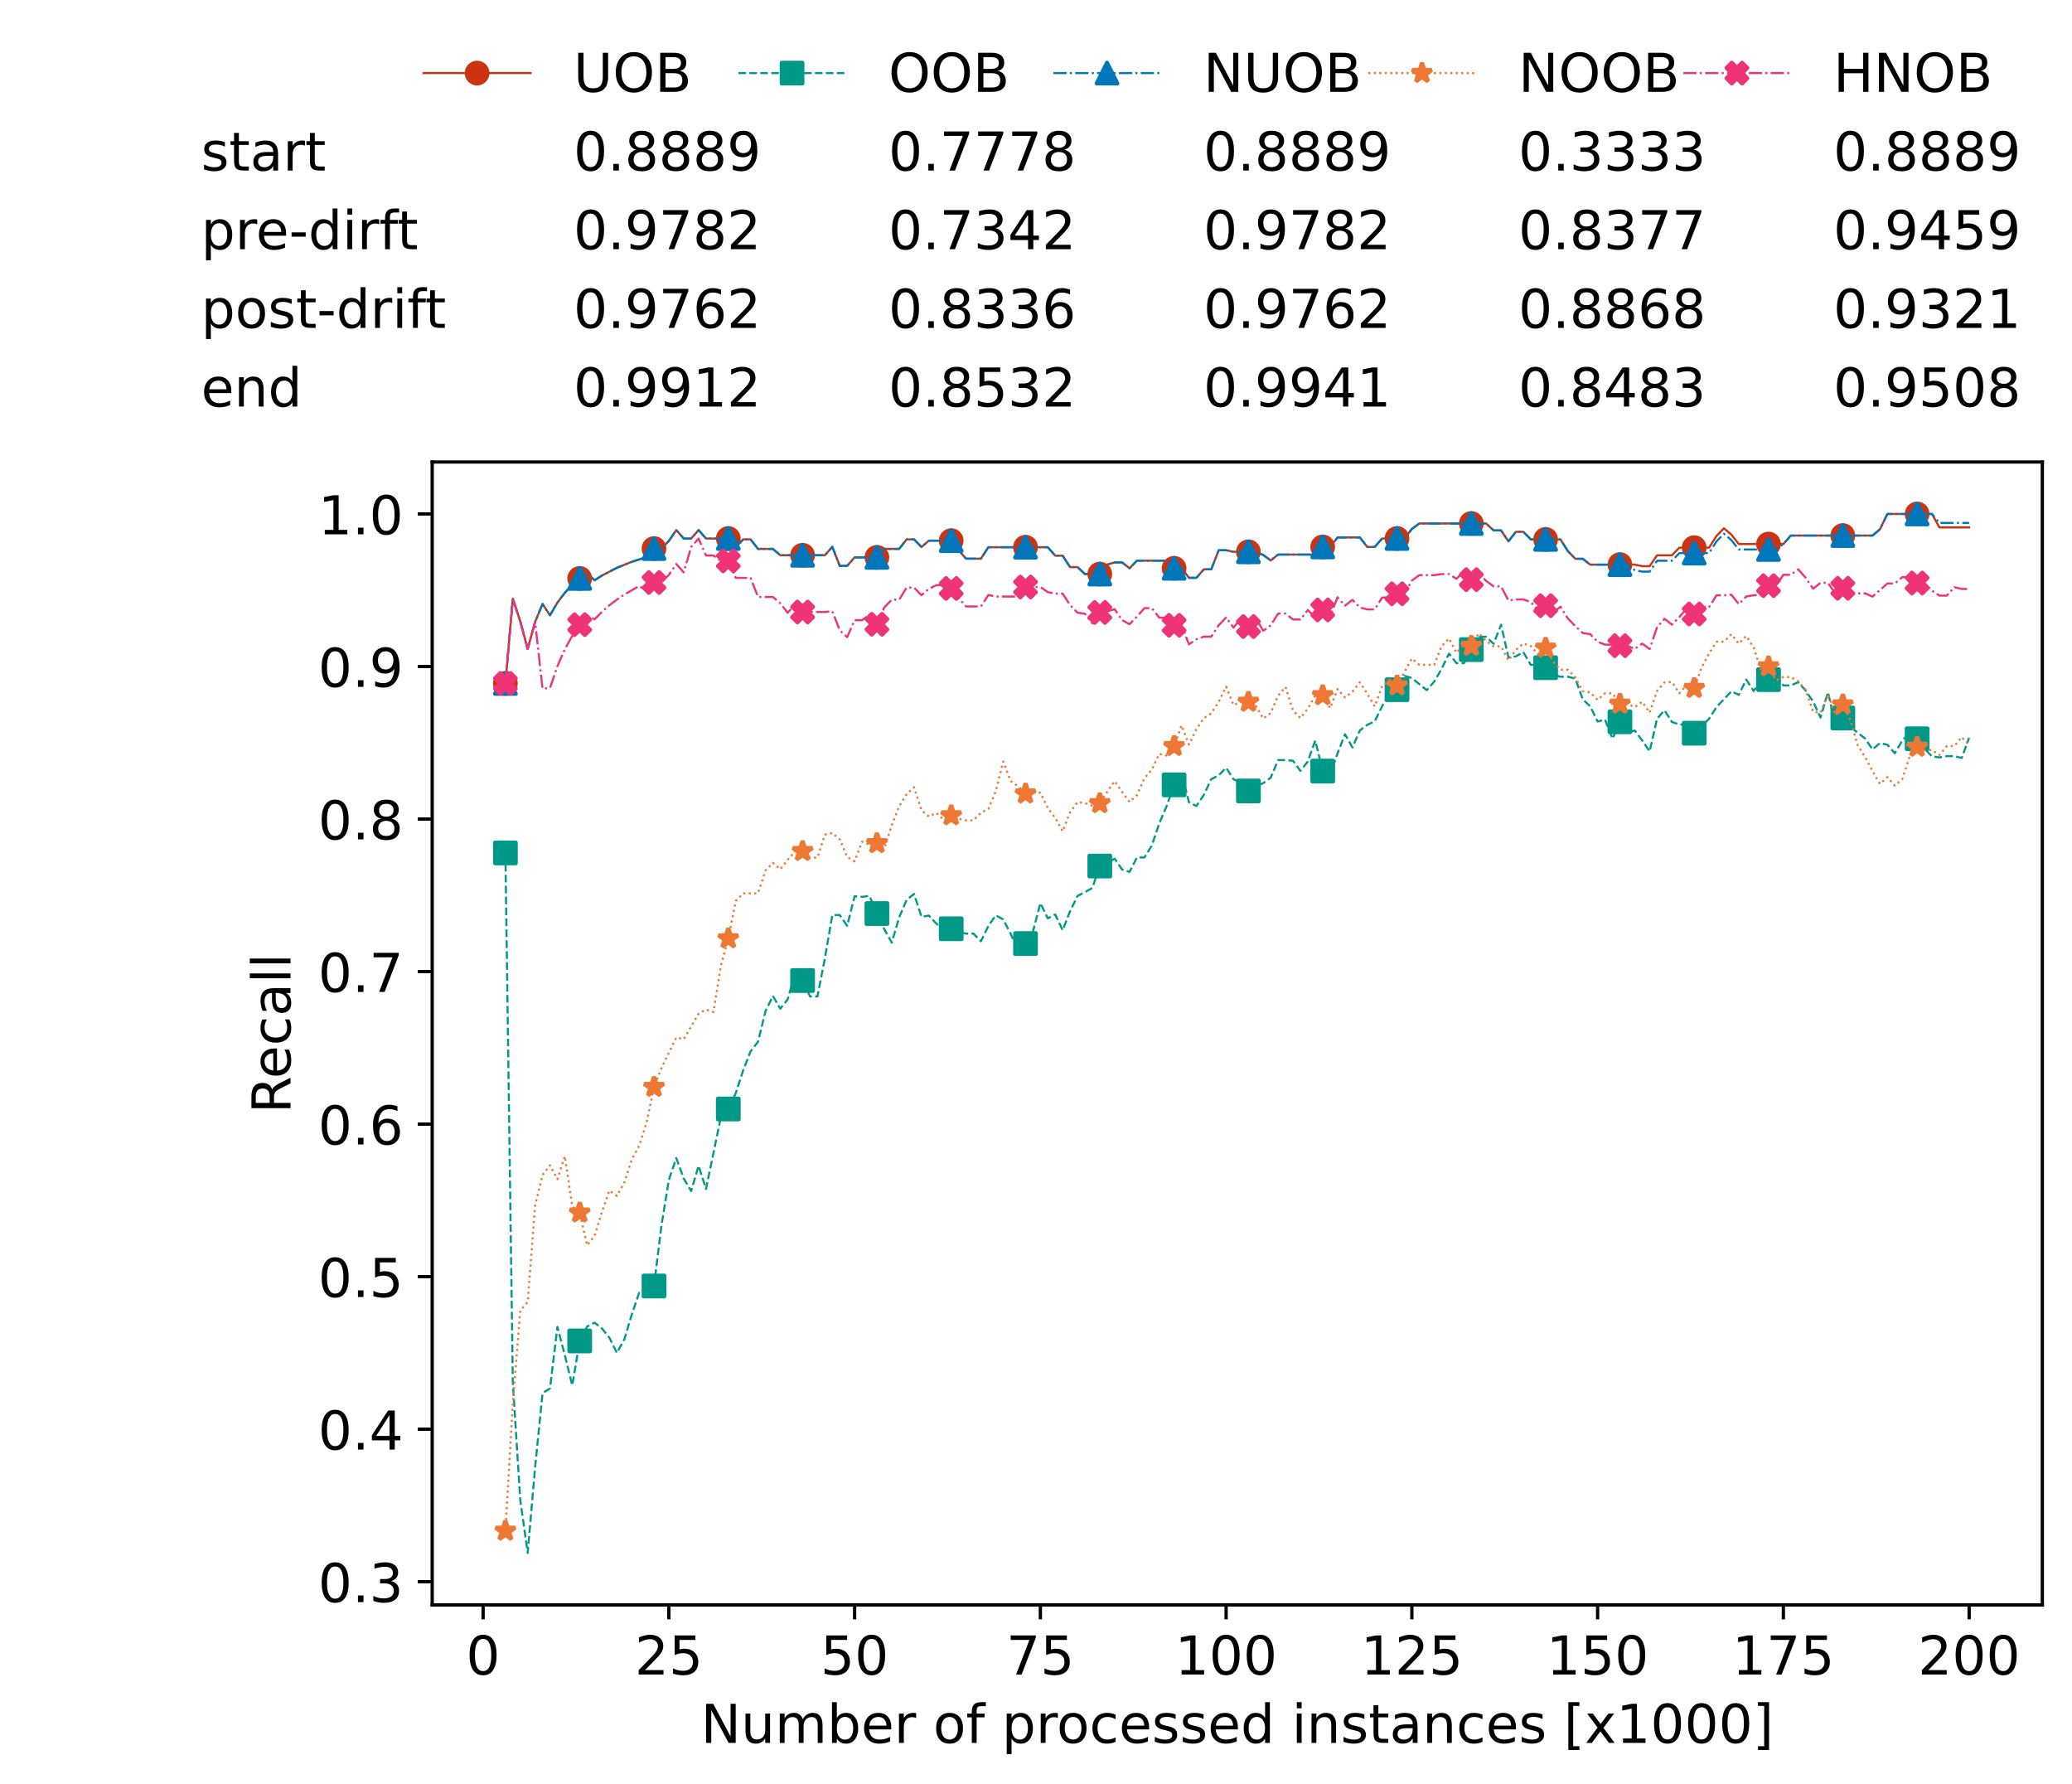 <?xml version="1.0" encoding="utf-8" standalone="no"?>
<!DOCTYPE svg PUBLIC "-//W3C//DTD SVG 1.1//EN"
  "http://www.w3.org/Graphics/SVG/1.1/DTD/svg11.dtd">
<!-- Created with matplotlib (https://matplotlib.org/) -->
<svg height="432.615pt" version="1.1" viewBox="0 0 502.65 432.615" width="502.65pt" xmlns="http://www.w3.org/2000/svg" xmlns:xlink="http://www.w3.org/1999/xlink">
 <defs>
  <style type="text/css">*{stroke-linecap:butt;stroke-linejoin:round;}</style>
 </defs>
 <g id="figure_1">
  <g id="patch_1">
   <path d="M 0 432.615 
L 502.65 432.615 
L 502.65 0 
L 0 0 
z
" style="fill:#ffffff;"/>
  </g>
  <g id="axes_1">
   <g id="patch_2">
    <path d="M 104.85 389.252 
L 495.45 389.252 
L 495.45 112.052 
L 104.85 112.052 
z
" style="fill:#ffffff;"/>
   </g>
   <g id="matplotlib.axis_1">
    <g id="xtick_1">
     <g id="line2d_1">
      <defs>
       <path d="M 0 0 
L 0 3.5 
" id="ma72b7fb0aa" style="stroke:#000000;stroke-width:0.8;"/>
      </defs>
      <g>
       <use style="stroke:#000000;stroke-width:0.8;" x="117.197" xlink:href="#ma72b7fb0aa" y="389.252"/>
      </g>
     </g>
     <g id="text_1">
      <!-- 0 -->
      <g transform="translate(113.061 406.13)scale(0.13 -0.13)">
       <defs>
        <path d="M 31.781 66.406 
Q 24.172 66.406 20.328 58.906 
Q 16.5 51.422 16.5 36.375 
Q 16.5 21.391 20.328 13.891 
Q 24.172 6.391 31.781 6.391 
Q 39.453 6.391 43.281 13.891 
Q 47.125 21.391 47.125 36.375 
Q 47.125 51.422 43.281 58.906 
Q 39.453 66.406 31.781 66.406 
z
M 31.781 74.219 
Q 44.047 74.219 50.516 64.516 
Q 56.984 54.828 56.984 36.375 
Q 56.984 17.969 50.516 8.266 
Q 44.047 -1.422 31.781 -1.422 
Q 19.531 -1.422 13.062 8.266 
Q 6.594 17.969 6.594 36.375 
Q 6.594 54.828 13.062 64.516 
Q 19.531 74.219 31.781 74.219 
z
" id="DejaVuSans-48"/>
       </defs>
       <use xlink:href="#DejaVuSans-48"/>
      </g>
     </g>
    </g>
    <g id="xtick_2">
     <g id="line2d_2">
      <g>
       <use style="stroke:#000000;stroke-width:0.8;" x="162.259" xlink:href="#ma72b7fb0aa" y="389.252"/>
      </g>
     </g>
     <g id="text_2">
      <!-- 25 -->
      <g transform="translate(153.988 406.13)scale(0.13 -0.13)">
       <defs>
        <path d="M 19.188 8.297 
L 53.609 8.297 
L 53.609 0 
L 7.328 0 
L 7.328 8.297 
Q 12.938 14.109 22.625 23.891 
Q 32.328 33.688 34.812 36.531 
Q 39.547 41.844 41.422 45.531 
Q 43.312 49.219 43.312 52.781 
Q 43.312 58.594 39.234 62.25 
Q 35.156 65.922 28.609 65.922 
Q 23.969 65.922 18.812 64.312 
Q 13.672 62.703 7.812 59.422 
L 7.812 69.391 
Q 13.766 71.781 18.938 73 
Q 24.125 74.219 28.422 74.219 
Q 39.75 74.219 46.484 68.547 
Q 53.219 62.891 53.219 53.422 
Q 53.219 48.922 51.531 44.891 
Q 49.859 40.875 45.406 35.406 
Q 44.188 33.984 37.641 27.219 
Q 31.109 20.453 19.188 8.297 
z
" id="DejaVuSans-50"/>
        <path d="M 10.797 72.906 
L 49.516 72.906 
L 49.516 64.594 
L 19.828 64.594 
L 19.828 46.734 
Q 21.969 47.469 24.109 47.828 
Q 26.266 48.188 28.422 48.188 
Q 40.625 48.188 47.75 41.5 
Q 54.891 34.812 54.891 23.391 
Q 54.891 11.625 47.562 5.094 
Q 40.234 -1.422 26.906 -1.422 
Q 22.312 -1.422 17.547 -0.641 
Q 12.797 0.141 7.719 1.703 
L 7.719 11.625 
Q 12.109 9.234 16.797 8.062 
Q 21.484 6.891 26.703 6.891 
Q 35.156 6.891 40.078 11.328 
Q 45.016 15.766 45.016 23.391 
Q 45.016 31 40.078 35.438 
Q 35.156 39.891 26.703 39.891 
Q 22.75 39.891 18.812 39.016 
Q 14.891 38.141 10.797 36.281 
z
" id="DejaVuSans-53"/>
       </defs>
       <use xlink:href="#DejaVuSans-50"/>
       <use x="63.623" xlink:href="#DejaVuSans-53"/>
      </g>
     </g>
    </g>
    <g id="xtick_3">
     <g id="line2d_3">
      <g>
       <use style="stroke:#000000;stroke-width:0.8;" x="207.322" xlink:href="#ma72b7fb0aa" y="389.252"/>
      </g>
     </g>
     <g id="text_3">
      <!-- 50 -->
      <g transform="translate(199.05 406.13)scale(0.13 -0.13)">
       <use xlink:href="#DejaVuSans-53"/>
       <use x="63.623" xlink:href="#DejaVuSans-48"/>
      </g>
     </g>
    </g>
    <g id="xtick_4">
     <g id="line2d_4">
      <g>
       <use style="stroke:#000000;stroke-width:0.8;" x="252.384" xlink:href="#ma72b7fb0aa" y="389.252"/>
      </g>
     </g>
     <g id="text_4">
      <!-- 75 -->
      <g transform="translate(244.113 406.13)scale(0.13 -0.13)">
       <defs>
        <path d="M 8.203 72.906 
L 55.078 72.906 
L 55.078 68.703 
L 28.609 0 
L 18.312 0 
L 43.219 64.594 
L 8.203 64.594 
z
" id="DejaVuSans-55"/>
       </defs>
       <use xlink:href="#DejaVuSans-55"/>
       <use x="63.623" xlink:href="#DejaVuSans-53"/>
      </g>
     </g>
    </g>
    <g id="xtick_5">
     <g id="line2d_5">
      <g>
       <use style="stroke:#000000;stroke-width:0.8;" x="297.446" xlink:href="#ma72b7fb0aa" y="389.252"/>
      </g>
     </g>
     <g id="text_5">
      <!-- 100 -->
      <g transform="translate(285.039 406.13)scale(0.13 -0.13)">
       <defs>
        <path d="M 12.406 8.297 
L 28.516 8.297 
L 28.516 63.922 
L 10.984 60.406 
L 10.984 69.391 
L 28.422 72.906 
L 38.281 72.906 
L 38.281 8.297 
L 54.391 8.297 
L 54.391 0 
L 12.406 0 
z
" id="DejaVuSans-49"/>
       </defs>
       <use xlink:href="#DejaVuSans-49"/>
       <use x="63.623" xlink:href="#DejaVuSans-48"/>
       <use x="127.246" xlink:href="#DejaVuSans-48"/>
      </g>
     </g>
    </g>
    <g id="xtick_6">
     <g id="line2d_6">
      <g>
       <use style="stroke:#000000;stroke-width:0.8;" x="342.509" xlink:href="#ma72b7fb0aa" y="389.252"/>
      </g>
     </g>
     <g id="text_6">
      <!-- 125 -->
      <g transform="translate(330.102 406.13)scale(0.13 -0.13)">
       <use xlink:href="#DejaVuSans-49"/>
       <use x="63.623" xlink:href="#DejaVuSans-50"/>
       <use x="127.246" xlink:href="#DejaVuSans-53"/>
      </g>
     </g>
    </g>
    <g id="xtick_7">
     <g id="line2d_7">
      <g>
       <use style="stroke:#000000;stroke-width:0.8;" x="387.571" xlink:href="#ma72b7fb0aa" y="389.252"/>
      </g>
     </g>
     <g id="text_7">
      <!-- 150 -->
      <g transform="translate(375.164 406.13)scale(0.13 -0.13)">
       <use xlink:href="#DejaVuSans-49"/>
       <use x="63.623" xlink:href="#DejaVuSans-53"/>
       <use x="127.246" xlink:href="#DejaVuSans-48"/>
      </g>
     </g>
    </g>
    <g id="xtick_8">
     <g id="line2d_8">
      <g>
       <use style="stroke:#000000;stroke-width:0.8;" x="432.633" xlink:href="#ma72b7fb0aa" y="389.252"/>
      </g>
     </g>
     <g id="text_8">
      <!-- 175 -->
      <g transform="translate(420.226 406.13)scale(0.13 -0.13)">
       <use xlink:href="#DejaVuSans-49"/>
       <use x="63.623" xlink:href="#DejaVuSans-55"/>
       <use x="127.246" xlink:href="#DejaVuSans-53"/>
      </g>
     </g>
    </g>
    <g id="xtick_9">
     <g id="line2d_9">
      <g>
       <use style="stroke:#000000;stroke-width:0.8;" x="477.695" xlink:href="#ma72b7fb0aa" y="389.252"/>
      </g>
     </g>
     <g id="text_9">
      <!-- 200 -->
      <g transform="translate(465.289 406.13)scale(0.13 -0.13)">
       <use xlink:href="#DejaVuSans-50"/>
       <use x="63.623" xlink:href="#DejaVuSans-48"/>
       <use x="127.246" xlink:href="#DejaVuSans-48"/>
      </g>
     </g>
    </g>
    <g id="text_10">
     <!-- Number of processed instances [x1000] -->
     <g transform="translate(170.025 422.711)scale(0.13 -0.13)">
      <defs>
       <path d="M 9.812 72.906 
L 23.094 72.906 
L 55.422 11.922 
L 55.422 72.906 
L 64.984 72.906 
L 64.984 0 
L 51.703 0 
L 19.391 60.984 
L 19.391 0 
L 9.812 0 
z
" id="DejaVuSans-78"/>
       <path d="M 8.5 21.578 
L 8.5 54.688 
L 17.484 54.688 
L 17.484 21.922 
Q 17.484 14.156 20.5 10.266 
Q 23.531 6.391 29.594 6.391 
Q 36.859 6.391 41.078 11.031 
Q 45.312 15.672 45.312 23.688 
L 45.312 54.688 
L 54.297 54.688 
L 54.297 0 
L 45.312 0 
L 45.312 8.406 
Q 42.047 3.422 37.719 1 
Q 33.406 -1.422 27.688 -1.422 
Q 18.266 -1.422 13.375 4.438 
Q 8.5 10.297 8.5 21.578 
z
M 31.109 56 
z
" id="DejaVuSans-117"/>
       <path d="M 52 44.188 
Q 55.375 50.25 60.062 53.125 
Q 64.75 56 71.094 56 
Q 79.641 56 84.281 50.016 
Q 88.922 44.047 88.922 33.016 
L 88.922 0 
L 79.891 0 
L 79.891 32.719 
Q 79.891 40.578 77.094 44.375 
Q 74.312 48.188 68.609 48.188 
Q 61.625 48.188 57.562 43.547 
Q 53.516 38.922 53.516 30.906 
L 53.516 0 
L 44.484 0 
L 44.484 32.719 
Q 44.484 40.625 41.703 44.406 
Q 38.922 48.188 33.109 48.188 
Q 26.219 48.188 22.156 43.531 
Q 18.109 38.875 18.109 30.906 
L 18.109 0 
L 9.078 0 
L 9.078 54.688 
L 18.109 54.688 
L 18.109 46.188 
Q 21.188 51.219 25.484 53.609 
Q 29.781 56 35.688 56 
Q 41.656 56 45.828 52.969 
Q 50 49.953 52 44.188 
z
" id="DejaVuSans-109"/>
       <path d="M 48.688 27.297 
Q 48.688 37.203 44.609 42.844 
Q 40.531 48.484 33.406 48.484 
Q 26.266 48.484 22.188 42.844 
Q 18.109 37.203 18.109 27.297 
Q 18.109 17.391 22.188 11.75 
Q 26.266 6.109 33.406 6.109 
Q 40.531 6.109 44.609 11.75 
Q 48.688 17.391 48.688 27.297 
z
M 18.109 46.391 
Q 20.953 51.266 25.266 53.625 
Q 29.594 56 35.594 56 
Q 45.562 56 51.781 48.094 
Q 58.016 40.188 58.016 27.297 
Q 58.016 14.406 51.781 6.484 
Q 45.562 -1.422 35.594 -1.422 
Q 29.594 -1.422 25.266 0.953 
Q 20.953 3.328 18.109 8.203 
L 18.109 0 
L 9.078 0 
L 9.078 75.984 
L 18.109 75.984 
z
" id="DejaVuSans-98"/>
       <path d="M 56.203 29.594 
L 56.203 25.203 
L 14.891 25.203 
Q 15.484 15.922 20.484 11.062 
Q 25.484 6.203 34.422 6.203 
Q 39.594 6.203 44.453 7.469 
Q 49.312 8.734 54.109 11.281 
L 54.109 2.781 
Q 49.266 0.734 44.188 -0.344 
Q 39.109 -1.422 33.891 -1.422 
Q 20.797 -1.422 13.156 6.188 
Q 5.516 13.812 5.516 26.812 
Q 5.516 40.234 12.766 48.109 
Q 20.016 56 32.328 56 
Q 43.359 56 49.781 48.891 
Q 56.203 41.797 56.203 29.594 
z
M 47.219 32.234 
Q 47.125 39.594 43.094 43.984 
Q 39.062 48.391 32.422 48.391 
Q 24.906 48.391 20.391 44.141 
Q 15.875 39.891 15.188 32.172 
z
" id="DejaVuSans-101"/>
       <path d="M 41.109 46.297 
Q 39.594 47.172 37.812 47.578 
Q 36.031 48 33.891 48 
Q 26.266 48 22.188 43.047 
Q 18.109 38.094 18.109 28.812 
L 18.109 0 
L 9.078 0 
L 9.078 54.688 
L 18.109 54.688 
L 18.109 46.188 
Q 20.953 51.172 25.484 53.578 
Q 30.031 56 36.531 56 
Q 37.453 56 38.578 55.875 
Q 39.703 55.766 41.062 55.516 
z
" id="DejaVuSans-114"/>
       <path id="DejaVuSans-32"/>
       <path d="M 30.609 48.391 
Q 23.391 48.391 19.188 42.75 
Q 14.984 37.109 14.984 27.297 
Q 14.984 17.484 19.156 11.844 
Q 23.344 6.203 30.609 6.203 
Q 37.797 6.203 41.984 11.859 
Q 46.188 17.531 46.188 27.297 
Q 46.188 37.016 41.984 42.703 
Q 37.797 48.391 30.609 48.391 
z
M 30.609 56 
Q 42.328 56 49.016 48.375 
Q 55.719 40.766 55.719 27.297 
Q 55.719 13.875 49.016 6.219 
Q 42.328 -1.422 30.609 -1.422 
Q 18.844 -1.422 12.172 6.219 
Q 5.516 13.875 5.516 27.297 
Q 5.516 40.766 12.172 48.375 
Q 18.844 56 30.609 56 
z
" id="DejaVuSans-111"/>
       <path d="M 37.109 75.984 
L 37.109 68.5 
L 28.516 68.5 
Q 23.688 68.5 21.797 66.547 
Q 19.922 64.594 19.922 59.516 
L 19.922 54.688 
L 34.719 54.688 
L 34.719 47.703 
L 19.922 47.703 
L 19.922 0 
L 10.891 0 
L 10.891 47.703 
L 2.297 47.703 
L 2.297 54.688 
L 10.891 54.688 
L 10.891 58.5 
Q 10.891 67.625 15.141 71.797 
Q 19.391 75.984 28.609 75.984 
z
" id="DejaVuSans-102"/>
       <path d="M 18.109 8.203 
L 18.109 -20.797 
L 9.078 -20.797 
L 9.078 54.688 
L 18.109 54.688 
L 18.109 46.391 
Q 20.953 51.266 25.266 53.625 
Q 29.594 56 35.594 56 
Q 45.562 56 51.781 48.094 
Q 58.016 40.188 58.016 27.297 
Q 58.016 14.406 51.781 6.484 
Q 45.562 -1.422 35.594 -1.422 
Q 29.594 -1.422 25.266 0.953 
Q 20.953 3.328 18.109 8.203 
z
M 48.688 27.297 
Q 48.688 37.203 44.609 42.844 
Q 40.531 48.484 33.406 48.484 
Q 26.266 48.484 22.188 42.844 
Q 18.109 37.203 18.109 27.297 
Q 18.109 17.391 22.188 11.75 
Q 26.266 6.109 33.406 6.109 
Q 40.531 6.109 44.609 11.75 
Q 48.688 17.391 48.688 27.297 
z
" id="DejaVuSans-112"/>
       <path d="M 48.781 52.594 
L 48.781 44.188 
Q 44.969 46.297 41.141 47.344 
Q 37.312 48.391 33.406 48.391 
Q 24.656 48.391 19.812 42.844 
Q 14.984 37.312 14.984 27.297 
Q 14.984 17.281 19.812 11.734 
Q 24.656 6.203 33.406 6.203 
Q 37.312 6.203 41.141 7.25 
Q 44.969 8.297 48.781 10.406 
L 48.781 2.094 
Q 45.016 0.344 40.984 -0.531 
Q 36.969 -1.422 32.422 -1.422 
Q 20.062 -1.422 12.781 6.344 
Q 5.516 14.109 5.516 27.297 
Q 5.516 40.672 12.859 48.328 
Q 20.219 56 33.016 56 
Q 37.156 56 41.109 55.141 
Q 45.062 54.297 48.781 52.594 
z
" id="DejaVuSans-99"/>
       <path d="M 44.281 53.078 
L 44.281 44.578 
Q 40.484 46.531 36.375 47.5 
Q 32.281 48.484 27.875 48.484 
Q 21.188 48.484 17.844 46.438 
Q 14.5 44.391 14.5 40.281 
Q 14.5 37.156 16.891 35.375 
Q 19.281 33.594 26.516 31.984 
L 29.594 31.297 
Q 39.156 29.25 43.188 25.516 
Q 47.219 21.781 47.219 15.094 
Q 47.219 7.469 41.188 3.016 
Q 35.156 -1.422 24.609 -1.422 
Q 20.219 -1.422 15.453 -0.562 
Q 10.688 0.297 5.422 2 
L 5.422 11.281 
Q 10.406 8.688 15.234 7.391 
Q 20.062 6.109 24.812 6.109 
Q 31.156 6.109 34.562 8.281 
Q 37.984 10.453 37.984 14.406 
Q 37.984 18.062 35.516 20.016 
Q 33.062 21.969 24.703 23.781 
L 21.578 24.516 
Q 13.234 26.266 9.516 29.906 
Q 5.812 33.547 5.812 39.891 
Q 5.812 47.609 11.281 51.797 
Q 16.75 56 26.812 56 
Q 31.781 56 36.172 55.266 
Q 40.578 54.547 44.281 53.078 
z
" id="DejaVuSans-115"/>
       <path d="M 45.406 46.391 
L 45.406 75.984 
L 54.391 75.984 
L 54.391 0 
L 45.406 0 
L 45.406 8.203 
Q 42.578 3.328 38.25 0.953 
Q 33.938 -1.422 27.875 -1.422 
Q 17.969 -1.422 11.734 6.484 
Q 5.516 14.406 5.516 27.297 
Q 5.516 40.188 11.734 48.094 
Q 17.969 56 27.875 56 
Q 33.938 56 38.25 53.625 
Q 42.578 51.266 45.406 46.391 
z
M 14.797 27.297 
Q 14.797 17.391 18.875 11.75 
Q 22.953 6.109 30.078 6.109 
Q 37.203 6.109 41.297 11.75 
Q 45.406 17.391 45.406 27.297 
Q 45.406 37.203 41.297 42.844 
Q 37.203 48.484 30.078 48.484 
Q 22.953 48.484 18.875 42.844 
Q 14.797 37.203 14.797 27.297 
z
" id="DejaVuSans-100"/>
       <path d="M 9.422 54.688 
L 18.406 54.688 
L 18.406 0 
L 9.422 0 
z
M 9.422 75.984 
L 18.406 75.984 
L 18.406 64.594 
L 9.422 64.594 
z
" id="DejaVuSans-105"/>
       <path d="M 54.891 33.016 
L 54.891 0 
L 45.906 0 
L 45.906 32.719 
Q 45.906 40.484 42.875 44.328 
Q 39.844 48.188 33.797 48.188 
Q 26.516 48.188 22.312 43.547 
Q 18.109 38.922 18.109 30.906 
L 18.109 0 
L 9.078 0 
L 9.078 54.688 
L 18.109 54.688 
L 18.109 46.188 
Q 21.344 51.125 25.703 53.562 
Q 30.078 56 35.797 56 
Q 45.219 56 50.047 50.172 
Q 54.891 44.344 54.891 33.016 
z
" id="DejaVuSans-110"/>
       <path d="M 18.312 70.219 
L 18.312 54.688 
L 36.812 54.688 
L 36.812 47.703 
L 18.312 47.703 
L 18.312 18.016 
Q 18.312 11.328 20.141 9.422 
Q 21.969 7.516 27.594 7.516 
L 36.812 7.516 
L 36.812 0 
L 27.594 0 
Q 17.188 0 13.234 3.875 
Q 9.281 7.766 9.281 18.016 
L 9.281 47.703 
L 2.688 47.703 
L 2.688 54.688 
L 9.281 54.688 
L 9.281 70.219 
z
" id="DejaVuSans-116"/>
       <path d="M 34.281 27.484 
Q 23.391 27.484 19.188 25 
Q 14.984 22.516 14.984 16.5 
Q 14.984 11.719 18.141 8.906 
Q 21.297 6.109 26.703 6.109 
Q 34.188 6.109 38.703 11.406 
Q 43.219 16.703 43.219 25.484 
L 43.219 27.484 
z
M 52.203 31.203 
L 52.203 0 
L 43.219 0 
L 43.219 8.297 
Q 40.141 3.328 35.547 0.953 
Q 30.953 -1.422 24.312 -1.422 
Q 15.922 -1.422 10.953 3.297 
Q 6 8.016 6 15.922 
Q 6 25.141 12.172 29.828 
Q 18.359 34.516 30.609 34.516 
L 43.219 34.516 
L 43.219 35.406 
Q 43.219 41.609 39.141 45 
Q 35.062 48.391 27.688 48.391 
Q 23 48.391 18.547 47.266 
Q 14.109 46.141 10.016 43.891 
L 10.016 52.203 
Q 14.938 54.109 19.578 55.047 
Q 24.219 56 28.609 56 
Q 40.484 56 46.344 49.844 
Q 52.203 43.703 52.203 31.203 
z
" id="DejaVuSans-97"/>
       <path d="M 8.594 75.984 
L 29.297 75.984 
L 29.297 69 
L 17.578 69 
L 17.578 -6.203 
L 29.297 -6.203 
L 29.297 -13.188 
L 8.594 -13.188 
z
" id="DejaVuSans-91"/>
       <path d="M 54.891 54.688 
L 35.109 28.078 
L 55.906 0 
L 45.312 0 
L 29.391 21.484 
L 13.484 0 
L 2.875 0 
L 24.125 28.609 
L 4.688 54.688 
L 15.281 54.688 
L 29.781 35.203 
L 44.281 54.688 
z
" id="DejaVuSans-120"/>
       <path d="M 30.422 75.984 
L 30.422 -13.188 
L 9.719 -13.188 
L 9.719 -6.203 
L 21.391 -6.203 
L 21.391 69 
L 9.719 69 
L 9.719 75.984 
z
" id="DejaVuSans-93"/>
      </defs>
      <use xlink:href="#DejaVuSans-78"/>
      <use x="74.805" xlink:href="#DejaVuSans-117"/>
      <use x="138.184" xlink:href="#DejaVuSans-109"/>
      <use x="235.596" xlink:href="#DejaVuSans-98"/>
      <use x="299.072" xlink:href="#DejaVuSans-101"/>
      <use x="360.596" xlink:href="#DejaVuSans-114"/>
      <use x="401.709" xlink:href="#DejaVuSans-32"/>
      <use x="433.496" xlink:href="#DejaVuSans-111"/>
      <use x="494.678" xlink:href="#DejaVuSans-102"/>
      <use x="529.883" xlink:href="#DejaVuSans-32"/>
      <use x="561.67" xlink:href="#DejaVuSans-112"/>
      <use x="625.146" xlink:href="#DejaVuSans-114"/>
      <use x="664.01" xlink:href="#DejaVuSans-111"/>
      <use x="725.191" xlink:href="#DejaVuSans-99"/>
      <use x="780.172" xlink:href="#DejaVuSans-101"/>
      <use x="841.695" xlink:href="#DejaVuSans-115"/>
      <use x="893.795" xlink:href="#DejaVuSans-115"/>
      <use x="945.895" xlink:href="#DejaVuSans-101"/>
      <use x="1007.418" xlink:href="#DejaVuSans-100"/>
      <use x="1070.895" xlink:href="#DejaVuSans-32"/>
      <use x="1102.682" xlink:href="#DejaVuSans-105"/>
      <use x="1130.465" xlink:href="#DejaVuSans-110"/>
      <use x="1193.844" xlink:href="#DejaVuSans-115"/>
      <use x="1245.943" xlink:href="#DejaVuSans-116"/>
      <use x="1285.152" xlink:href="#DejaVuSans-97"/>
      <use x="1346.432" xlink:href="#DejaVuSans-110"/>
      <use x="1409.811" xlink:href="#DejaVuSans-99"/>
      <use x="1464.791" xlink:href="#DejaVuSans-101"/>
      <use x="1526.314" xlink:href="#DejaVuSans-115"/>
      <use x="1578.414" xlink:href="#DejaVuSans-32"/>
      <use x="1610.201" xlink:href="#DejaVuSans-91"/>
      <use x="1649.215" xlink:href="#DejaVuSans-120"/>
      <use x="1708.395" xlink:href="#DejaVuSans-49"/>
      <use x="1772.018" xlink:href="#DejaVuSans-48"/>
      <use x="1835.641" xlink:href="#DejaVuSans-48"/>
      <use x="1899.264" xlink:href="#DejaVuSans-48"/>
      <use x="1962.887" xlink:href="#DejaVuSans-93"/>
     </g>
    </g>
   </g>
   <g id="matplotlib.axis_2">
    <g id="ytick_1">
     <g id="line2d_10">
      <defs>
       <path d="M 0 0 
L -3.5 0 
" id="m2c34ab752b" style="stroke:#000000;stroke-width:0.8;"/>
      </defs>
      <g>
       <use style="stroke:#000000;stroke-width:0.8;" x="104.85" xlink:href="#m2c34ab752b" y="383.625"/>
      </g>
     </g>
     <g id="text_11">
      <!-- 0.3 -->
      <g transform="translate(77.176 388.564)scale(0.13 -0.13)">
       <defs>
        <path d="M 10.688 12.406 
L 21 12.406 
L 21 0 
L 10.688 0 
z
" id="DejaVuSans-46"/>
        <path d="M 40.578 39.312 
Q 47.656 37.797 51.625 33 
Q 55.609 28.219 55.609 21.188 
Q 55.609 10.406 48.188 4.484 
Q 40.766 -1.422 27.094 -1.422 
Q 22.516 -1.422 17.656 -0.516 
Q 12.797 0.391 7.625 2.203 
L 7.625 11.719 
Q 11.719 9.328 16.594 8.109 
Q 21.484 6.891 26.812 6.891 
Q 36.078 6.891 40.938 10.547 
Q 45.797 14.203 45.797 21.188 
Q 45.797 27.641 41.281 31.266 
Q 36.766 34.906 28.719 34.906 
L 20.219 34.906 
L 20.219 43.016 
L 29.109 43.016 
Q 36.375 43.016 40.234 45.922 
Q 44.094 48.828 44.094 54.297 
Q 44.094 59.906 40.109 62.906 
Q 36.141 65.922 28.719 65.922 
Q 24.656 65.922 20.016 65.031 
Q 15.375 64.156 9.812 62.312 
L 9.812 71.094 
Q 15.438 72.656 20.344 73.438 
Q 25.25 74.219 29.594 74.219 
Q 40.828 74.219 47.359 69.109 
Q 53.906 64.016 53.906 55.328 
Q 53.906 49.266 50.438 45.094 
Q 46.969 40.922 40.578 39.312 
z
" id="DejaVuSans-51"/>
       </defs>
       <use xlink:href="#DejaVuSans-48"/>
       <use x="63.623" xlink:href="#DejaVuSans-46"/>
       <use x="95.41" xlink:href="#DejaVuSans-51"/>
      </g>
     </g>
    </g>
    <g id="ytick_2">
     <g id="line2d_11">
      <g>
       <use style="stroke:#000000;stroke-width:0.8;" x="104.85" xlink:href="#m2c34ab752b" y="346.629"/>
      </g>
     </g>
     <g id="text_12">
      <!-- 0.4 -->
      <g transform="translate(77.176 351.568)scale(0.13 -0.13)">
       <defs>
        <path d="M 37.797 64.312 
L 12.891 25.391 
L 37.797 25.391 
z
M 35.203 72.906 
L 47.609 72.906 
L 47.609 25.391 
L 58.016 25.391 
L 58.016 17.188 
L 47.609 17.188 
L 47.609 0 
L 37.797 0 
L 37.797 17.188 
L 4.891 17.188 
L 4.891 26.703 
z
" id="DejaVuSans-52"/>
       </defs>
       <use xlink:href="#DejaVuSans-48"/>
       <use x="63.623" xlink:href="#DejaVuSans-46"/>
       <use x="95.41" xlink:href="#DejaVuSans-52"/>
      </g>
     </g>
    </g>
    <g id="ytick_3">
     <g id="line2d_12">
      <g>
       <use style="stroke:#000000;stroke-width:0.8;" x="104.85" xlink:href="#m2c34ab752b" y="309.633"/>
      </g>
     </g>
     <g id="text_13">
      <!-- 0.5 -->
      <g transform="translate(77.176 314.572)scale(0.13 -0.13)">
       <use xlink:href="#DejaVuSans-48"/>
       <use x="63.623" xlink:href="#DejaVuSans-46"/>
       <use x="95.41" xlink:href="#DejaVuSans-53"/>
      </g>
     </g>
    </g>
    <g id="ytick_4">
     <g id="line2d_13">
      <g>
       <use style="stroke:#000000;stroke-width:0.8;" x="104.85" xlink:href="#m2c34ab752b" y="272.637"/>
      </g>
     </g>
     <g id="text_14">
      <!-- 0.6 -->
      <g transform="translate(77.176 277.576)scale(0.13 -0.13)">
       <defs>
        <path d="M 33.016 40.375 
Q 26.375 40.375 22.484 35.828 
Q 18.609 31.297 18.609 23.391 
Q 18.609 15.531 22.484 10.953 
Q 26.375 6.391 33.016 6.391 
Q 39.656 6.391 43.531 10.953 
Q 47.406 15.531 47.406 23.391 
Q 47.406 31.297 43.531 35.828 
Q 39.656 40.375 33.016 40.375 
z
M 52.594 71.297 
L 52.594 62.312 
Q 48.875 64.062 45.094 64.984 
Q 41.312 65.922 37.594 65.922 
Q 27.828 65.922 22.672 59.328 
Q 17.531 52.734 16.797 39.406 
Q 19.672 43.656 24.016 45.922 
Q 28.375 48.188 33.594 48.188 
Q 44.578 48.188 50.953 41.516 
Q 57.328 34.859 57.328 23.391 
Q 57.328 12.156 50.688 5.359 
Q 44.047 -1.422 33.016 -1.422 
Q 20.359 -1.422 13.672 8.266 
Q 6.984 17.969 6.984 36.375 
Q 6.984 53.656 15.188 63.938 
Q 23.391 74.219 37.203 74.219 
Q 40.922 74.219 44.703 73.484 
Q 48.484 72.75 52.594 71.297 
z
" id="DejaVuSans-54"/>
       </defs>
       <use xlink:href="#DejaVuSans-48"/>
       <use x="63.623" xlink:href="#DejaVuSans-46"/>
       <use x="95.41" xlink:href="#DejaVuSans-54"/>
      </g>
     </g>
    </g>
    <g id="ytick_5">
     <g id="line2d_14">
      <g>
       <use style="stroke:#000000;stroke-width:0.8;" x="104.85" xlink:href="#m2c34ab752b" y="235.64"/>
      </g>
     </g>
     <g id="text_15">
      <!-- 0.7 -->
      <g transform="translate(77.176 240.579)scale(0.13 -0.13)">
       <use xlink:href="#DejaVuSans-48"/>
       <use x="63.623" xlink:href="#DejaVuSans-46"/>
       <use x="95.41" xlink:href="#DejaVuSans-55"/>
      </g>
     </g>
    </g>
    <g id="ytick_6">
     <g id="line2d_15">
      <g>
       <use style="stroke:#000000;stroke-width:0.8;" x="104.85" xlink:href="#m2c34ab752b" y="198.644"/>
      </g>
     </g>
     <g id="text_16">
      <!-- 0.8 -->
      <g transform="translate(77.176 203.583)scale(0.13 -0.13)">
       <defs>
        <path d="M 31.781 34.625 
Q 24.75 34.625 20.719 30.859 
Q 16.703 27.094 16.703 20.516 
Q 16.703 13.922 20.719 10.156 
Q 24.75 6.391 31.781 6.391 
Q 38.812 6.391 42.859 10.172 
Q 46.922 13.969 46.922 20.516 
Q 46.922 27.094 42.891 30.859 
Q 38.875 34.625 31.781 34.625 
z
M 21.922 38.812 
Q 15.578 40.375 12.031 44.719 
Q 8.5 49.078 8.5 55.328 
Q 8.5 64.062 14.719 69.141 
Q 20.953 74.219 31.781 74.219 
Q 42.672 74.219 48.875 69.141 
Q 55.078 64.062 55.078 55.328 
Q 55.078 49.078 51.531 44.719 
Q 48 40.375 41.703 38.812 
Q 48.828 37.156 52.797 32.312 
Q 56.781 27.484 56.781 20.516 
Q 56.781 9.906 50.312 4.234 
Q 43.844 -1.422 31.781 -1.422 
Q 19.734 -1.422 13.25 4.234 
Q 6.781 9.906 6.781 20.516 
Q 6.781 27.484 10.781 32.312 
Q 14.797 37.156 21.922 38.812 
z
M 18.312 54.391 
Q 18.312 48.734 21.844 45.562 
Q 25.391 42.391 31.781 42.391 
Q 38.141 42.391 41.719 45.562 
Q 45.312 48.734 45.312 54.391 
Q 45.312 60.062 41.719 63.234 
Q 38.141 66.406 31.781 66.406 
Q 25.391 66.406 21.844 63.234 
Q 18.312 60.062 18.312 54.391 
z
" id="DejaVuSans-56"/>
       </defs>
       <use xlink:href="#DejaVuSans-48"/>
       <use x="63.623" xlink:href="#DejaVuSans-46"/>
       <use x="95.41" xlink:href="#DejaVuSans-56"/>
      </g>
     </g>
    </g>
    <g id="ytick_7">
     <g id="line2d_16">
      <g>
       <use style="stroke:#000000;stroke-width:0.8;" x="104.85" xlink:href="#m2c34ab752b" y="161.648"/>
      </g>
     </g>
     <g id="text_17">
      <!-- 0.9 -->
      <g transform="translate(77.176 166.587)scale(0.13 -0.13)">
       <defs>
        <path d="M 10.984 1.516 
L 10.984 10.5 
Q 14.703 8.734 18.5 7.812 
Q 22.312 6.891 25.984 6.891 
Q 35.75 6.891 40.891 13.453 
Q 46.047 20.016 46.781 33.406 
Q 43.953 29.203 39.594 26.953 
Q 35.25 24.703 29.984 24.703 
Q 19.047 24.703 12.672 31.312 
Q 6.297 37.938 6.297 49.422 
Q 6.297 60.641 12.938 67.422 
Q 19.578 74.219 30.609 74.219 
Q 43.266 74.219 49.922 64.516 
Q 56.594 54.828 56.594 36.375 
Q 56.594 19.141 48.406 8.859 
Q 40.234 -1.422 26.422 -1.422 
Q 22.703 -1.422 18.891 -0.688 
Q 15.094 0.047 10.984 1.516 
z
M 30.609 32.422 
Q 37.25 32.422 41.125 36.953 
Q 45.016 41.5 45.016 49.422 
Q 45.016 57.281 41.125 61.844 
Q 37.25 66.406 30.609 66.406 
Q 23.969 66.406 20.094 61.844 
Q 16.219 57.281 16.219 49.422 
Q 16.219 41.5 20.094 36.953 
Q 23.969 32.422 30.609 32.422 
z
" id="DejaVuSans-57"/>
       </defs>
       <use xlink:href="#DejaVuSans-48"/>
       <use x="63.623" xlink:href="#DejaVuSans-46"/>
       <use x="95.41" xlink:href="#DejaVuSans-57"/>
      </g>
     </g>
    </g>
    <g id="ytick_8">
     <g id="line2d_17">
      <g>
       <use style="stroke:#000000;stroke-width:0.8;" x="104.85" xlink:href="#m2c34ab752b" y="124.652"/>
      </g>
     </g>
     <g id="text_18">
      <!-- 1.0 -->
      <g transform="translate(77.176 129.591)scale(0.13 -0.13)">
       <use xlink:href="#DejaVuSans-49"/>
       <use x="63.623" xlink:href="#DejaVuSans-46"/>
       <use x="95.41" xlink:href="#DejaVuSans-48"/>
      </g>
     </g>
    </g>
    <g id="text_19">
     <!-- Recall -->
     <g transform="translate(70.472 270.044)rotate(-90)scale(0.13 -0.13)">
      <defs>
       <path d="M 44.391 34.188 
Q 47.562 33.109 50.562 29.594 
Q 53.562 26.078 56.594 19.922 
L 66.609 0 
L 56 0 
L 46.688 18.703 
Q 43.062 26.031 39.672 28.422 
Q 36.281 30.812 30.422 30.812 
L 19.672 30.812 
L 19.672 0 
L 9.812 0 
L 9.812 72.906 
L 32.078 72.906 
Q 44.578 72.906 50.734 67.672 
Q 56.891 62.453 56.891 51.906 
Q 56.891 45.016 53.688 40.469 
Q 50.484 35.938 44.391 34.188 
z
M 19.672 64.797 
L 19.672 38.922 
L 32.078 38.922 
Q 39.203 38.922 42.844 42.219 
Q 46.484 45.516 46.484 51.906 
Q 46.484 58.297 42.844 61.547 
Q 39.203 64.797 32.078 64.797 
z
" id="DejaVuSans-82"/>
       <path d="M 9.422 75.984 
L 18.406 75.984 
L 18.406 0 
L 9.422 0 
z
" id="DejaVuSans-108"/>
      </defs>
      <use xlink:href="#DejaVuSans-82"/>
      <use x="64.982" xlink:href="#DejaVuSans-101"/>
      <use x="126.506" xlink:href="#DejaVuSans-99"/>
      <use x="181.486" xlink:href="#DejaVuSans-97"/>
      <use x="242.766" xlink:href="#DejaVuSans-108"/>
      <use x="270.549" xlink:href="#DejaVuSans-108"/>
     </g>
    </g>
   </g>
   <g id="line2d_18"/>
   <g id="line2d_19"/>
   <g id="line2d_20"/>
   <g id="line2d_21"/>
   <g id="line2d_22"/>
   <g id="line2d_23">
    <path clip-path="url(#p30481322dc)" d="M 122.605 165.759 
L 124.407 145.205 
L 126.21 150.686 
L 128.012 157.391 
L 129.815 150.843 
L 131.617 146.478 
L 133.419 149.232 
L 135.222 146.16 
L 137.024 143.77 
L 138.827 141.858 
L 140.629 140.294 
L 142.432 138.99 
L 144.234 140.733 
L 146.037 139.585 
L 149.642 137.718 
L 153.247 136.266 
L 156.852 135.105 
L 158.654 133.049 
L 160.457 133.049 
L 162.259 131.2 
L 164.062 128.557 
L 165.864 130.612 
L 167.667 130.612 
L 169.469 128.557 
L 171.272 130.612 
L 176.679 130.612 
L 178.482 132.668 
L 180.284 130.818 
L 182.087 130.818 
L 183.889 133.13 
L 187.494 133.13 
L 189.297 134.672 
L 200.112 134.672 
L 201.914 132.616 
L 203.717 137.241 
L 205.519 137.241 
L 207.322 135.185 
L 212.729 135.185 
L 214.532 133.13 
L 218.137 133.13 
L 219.939 130.818 
L 221.742 130.818 
L 223.544 132.668 
L 225.347 131.126 
L 230.754 131.126 
L 232.557 133.438 
L 234.359 135.494 
L 237.964 135.494 
L 239.767 132.719 
L 254.186 132.719 
L 255.989 134.774 
L 257.791 134.774 
L 259.594 137.549 
L 261.396 137.549 
L 263.199 139.231 
L 266.804 139.231 
L 268.606 136.918 
L 270.409 136.405 
L 272.211 136.405 
L 274.014 137.828 
L 275.816 135.978 
L 283.026 135.978 
L 284.829 137.828 
L 286.631 137.828 
L 288.434 140.14 
L 290.236 140.14 
L 292.039 138.084 
L 293.841 138.084 
L 295.644 133.46 
L 297.446 133.46 
L 299.249 133.834 
L 304.656 133.834 
L 306.459 134.604 
L 308.261 135.926 
L 310.064 134.503 
L 319.076 134.503 
L 320.879 132.653 
L 322.681 132.653 
L 324.484 130.341 
L 329.891 130.341 
L 331.694 132.653 
L 333.496 132.653 
L 335.299 130.598 
L 340.706 130.598 
L 342.509 128.285 
L 344.311 126.964 
L 360.533 126.964 
L 362.336 128.646 
L 364.138 128.646 
L 365.941 131.288 
L 367.743 128.976 
L 369.546 128.976 
L 371.348 130.826 
L 378.558 130.826 
L 380.361 133.672 
L 382.163 135.522 
L 383.966 135.522 
L 385.768 136.944 
L 396.583 136.944 
L 398.386 137.318 
L 400.188 137.318 
L 401.991 134.676 
L 405.596 134.676 
L 407.398 132.826 
L 414.608 132.826 
L 416.411 129.98 
L 418.213 128.13 
L 420.016 129.672 
L 421.818 131.948 
L 432.633 131.948 
L 434.436 129.893 
L 454.263 129.893 
L 456.066 128.351 
L 457.868 124.652 
L 468.683 124.652 
L 470.485 127.916 
L 477.695 127.916 
L 477.695 127.916 
" style="fill:none;stroke:#cc3311;stroke-linecap:square;stroke-width:0.5;"/>
    <defs>
     <path d="M 0 2.5 
C 0.663 2.5 1.299 2.237 1.768 1.768 
C 2.237 1.299 2.5 0.663 2.5 0 
C 2.5 -0.663 2.237 -1.299 1.768 -1.768 
C 1.299 -2.237 0.663 -2.5 0 -2.5 
C -0.663 -2.5 -1.299 -2.237 -1.768 -1.768 
C -2.237 -1.299 -2.5 -0.663 -2.5 0 
C -2.5 0.663 -2.237 1.299 -1.768 1.768 
C -1.299 2.237 -0.663 2.5 0 2.5 
z
" id="m706d9a3a9e" style="stroke:#cc3311;"/>
    </defs>
    <g clip-path="url(#p30481322dc)">
     <use style="fill:#cc3311;stroke:#cc3311;" x="122.605" xlink:href="#m706d9a3a9e" y="165.759"/>
     <use style="fill:#cc3311;stroke:#cc3311;" x="140.629" xlink:href="#m706d9a3a9e" y="140.294"/>
     <use style="fill:#cc3311;stroke:#cc3311;" x="158.654" xlink:href="#m706d9a3a9e" y="133.049"/>
     <use style="fill:#cc3311;stroke:#cc3311;" x="176.679" xlink:href="#m706d9a3a9e" y="130.612"/>
     <use style="fill:#cc3311;stroke:#cc3311;" x="194.704" xlink:href="#m706d9a3a9e" y="134.672"/>
     <use style="fill:#cc3311;stroke:#cc3311;" x="212.729" xlink:href="#m706d9a3a9e" y="135.185"/>
     <use style="fill:#cc3311;stroke:#cc3311;" x="230.754" xlink:href="#m706d9a3a9e" y="131.126"/>
     <use style="fill:#cc3311;stroke:#cc3311;" x="248.779" xlink:href="#m706d9a3a9e" y="132.719"/>
     <use style="fill:#cc3311;stroke:#cc3311;" x="266.804" xlink:href="#m706d9a3a9e" y="139.231"/>
     <use style="fill:#cc3311;stroke:#cc3311;" x="284.829" xlink:href="#m706d9a3a9e" y="137.828"/>
     <use style="fill:#cc3311;stroke:#cc3311;" x="302.854" xlink:href="#m706d9a3a9e" y="133.834"/>
     <use style="fill:#cc3311;stroke:#cc3311;" x="320.879" xlink:href="#m706d9a3a9e" y="132.653"/>
     <use style="fill:#cc3311;stroke:#cc3311;" x="338.904" xlink:href="#m706d9a3a9e" y="130.598"/>
     <use style="fill:#cc3311;stroke:#cc3311;" x="356.928" xlink:href="#m706d9a3a9e" y="126.964"/>
     <use style="fill:#cc3311;stroke:#cc3311;" x="374.953" xlink:href="#m706d9a3a9e" y="130.826"/>
     <use style="fill:#cc3311;stroke:#cc3311;" x="392.978" xlink:href="#m706d9a3a9e" y="136.944"/>
     <use style="fill:#cc3311;stroke:#cc3311;" x="411.003" xlink:href="#m706d9a3a9e" y="132.826"/>
     <use style="fill:#cc3311;stroke:#cc3311;" x="429.028" xlink:href="#m706d9a3a9e" y="131.948"/>
     <use style="fill:#cc3311;stroke:#cc3311;" x="447.053" xlink:href="#m706d9a3a9e" y="129.893"/>
     <use style="fill:#cc3311;stroke:#cc3311;" x="465.078" xlink:href="#m706d9a3a9e" y="124.652"/>
    </g>
   </g>
   <g id="line2d_24"/>
   <g id="line2d_25"/>
   <g id="line2d_26"/>
   <g id="line2d_27"/>
   <g id="line2d_28">
    <path clip-path="url(#p30481322dc)" d="M 122.605 206.866 
L 124.407 335.325 
L 126.21 363.757 
L 128.012 376.652 
L 129.815 355.849 
L 131.617 337.869 
L 133.419 336.772 
L 135.222 321.818 
L 137.024 328.686 
L 138.827 336.029 
L 140.629 325.221 
L 142.432 321.72 
L 144.234 320.79 
L 146.037 322.196 
L 147.839 324.441 
L 149.642 328.14 
L 151.444 324.875 
L 153.247 318.89 
L 155.049 313.535 
L 156.852 312.312 
L 158.654 311.901 
L 160.457 297.257 
L 162.259 286.158 
L 164.062 280.873 
L 165.864 285.806 
L 167.667 288.889 
L 169.469 282.723 
L 171.272 288.375 
L 174.877 270.948 
L 176.679 268.966 
L 178.482 265.149 
L 180.284 259.6 
L 182.087 254.975 
L 183.889 252.663 
L 185.692 245.264 
L 187.494 241.564 
L 189.297 244.647 
L 191.099 242.335 
L 192.902 235.963 
L 194.704 237.813 
L 196.507 241.667 
L 198.309 241.667 
L 200.112 232.418 
L 201.914 221.936 
L 203.717 221.936 
L 205.519 224.552 
L 207.322 217.358 
L 209.124 217.516 
L 210.927 217.276 
L 212.729 221.57 
L 214.532 225.387 
L 216.334 228.624 
L 218.137 222.458 
L 219.939 218.254 
L 221.742 216.815 
L 223.544 222.365 
L 225.347 222.056 
L 227.149 224.013 
L 228.952 225.526 
L 230.754 225.262 
L 232.557 226.033 
L 234.359 226.444 
L 236.162 226.444 
L 237.964 228.294 
L 239.767 224.594 
L 241.569 221.978 
L 243.372 223.006 
L 245.174 226.445 
L 246.976 230.649 
L 248.779 228.85 
L 250.581 225.968 
L 252.384 219.031 
L 254.186 222.73 
L 255.989 221.796 
L 257.791 225.613 
L 259.594 220.989 
L 261.396 217.289 
L 263.199 216.384 
L 265.001 215.333 
L 266.804 210.047 
L 268.606 209.277 
L 270.409 208.249 
L 272.211 210.892 
L 274.014 211.461 
L 275.816 207.967 
L 277.619 207.967 
L 279.421 205.089 
L 281.224 199.694 
L 283.026 195.49 
L 284.829 190.351 
L 286.631 187.619 
L 288.434 194.556 
L 290.236 195.48 
L 292.039 192.793 
L 293.841 188.976 
L 295.644 188.051 
L 297.446 186.201 
L 299.249 189.004 
L 301.051 189.774 
L 302.854 191.83 
L 304.656 190.709 
L 306.459 189.938 
L 308.261 188.617 
L 310.064 184.348 
L 311.866 184.348 
L 313.669 184.506 
L 315.471 186.972 
L 317.274 184.66 
L 319.076 179.615 
L 320.879 187.014 
L 322.681 187.785 
L 324.484 182.698 
L 326.286 178.074 
L 328.089 181.275 
L 329.891 177.164 
L 331.694 175.777 
L 333.496 174.955 
L 335.299 171.255 
L 337.101 168.172 
L 338.904 167.273 
L 340.706 163.91 
L 342.509 164.443 
L 346.114 167.391 
L 347.916 165.336 
L 349.719 162.223 
L 351.521 158.523 
L 353.324 160.836 
L 355.126 160.836 
L 358.731 154.464 
L 360.533 154.464 
L 362.336 156.146 
L 364.138 151.521 
L 365.941 159.449 
L 367.743 159.192 
L 369.546 158.164 
L 371.348 161.247 
L 373.151 161.247 
L 374.953 161.941 
L 376.756 163.623 
L 378.558 164.14 
L 380.361 164.14 
L 382.163 164.567 
L 383.966 169.612 
L 385.768 171.302 
L 387.571 175.001 
L 389.373 174.539 
L 391.176 179.163 
L 392.978 175.053 
L 394.781 177.695 
L 396.583 177.167 
L 398.386 179.596 
L 400.188 182.238 
L 401.991 174.311 
L 403.793 172.255 
L 405.596 175.101 
L 407.398 175.718 
L 409.201 175.718 
L 411.003 177.832 
L 414.608 174.328 
L 416.411 171.482 
L 420.016 167.671 
L 421.818 168.524 
L 423.621 164.825 
L 425.423 167.6 
L 427.226 164.825 
L 429.028 164.825 
L 430.831 163.864 
L 432.633 166.242 
L 434.436 166.242 
L 436.238 165.449 
L 438.041 167.505 
L 439.843 170.147 
L 441.646 174.028 
L 443.448 167.862 
L 445.251 175.79 
L 447.053 174.138 
L 448.856 176.296 
L 452.461 179.121 
L 454.263 181.763 
L 456.066 180.222 
L 457.868 180.633 
L 459.671 182.688 
L 461.473 179.605 
L 463.276 177.755 
L 465.078 179.178 
L 466.881 181.607 
L 468.683 183.457 
L 470.485 183.699 
L 472.288 183.391 
L 474.09 183.391 
L 475.893 183.831 
L 477.695 178.954 
L 477.695 178.954 
" style="fill:none;stroke:#009988;stroke-dasharray:1.85,0.8;stroke-dashoffset:0;stroke-width:0.5;"/>
    <defs>
     <path d="M -2.5 2.5 
L 2.5 2.5 
L 2.5 -2.5 
L -2.5 -2.5 
z
" id="mc594251d6f" style="stroke:#009988;stroke-linejoin:miter;"/>
    </defs>
    <g clip-path="url(#p30481322dc)">
     <use style="fill:#009988;stroke:#009988;stroke-linejoin:miter;" x="122.605" xlink:href="#mc594251d6f" y="206.866"/>
     <use style="fill:#009988;stroke:#009988;stroke-linejoin:miter;" x="140.629" xlink:href="#mc594251d6f" y="325.221"/>
     <use style="fill:#009988;stroke:#009988;stroke-linejoin:miter;" x="158.654" xlink:href="#mc594251d6f" y="311.901"/>
     <use style="fill:#009988;stroke:#009988;stroke-linejoin:miter;" x="176.679" xlink:href="#mc594251d6f" y="268.966"/>
     <use style="fill:#009988;stroke:#009988;stroke-linejoin:miter;" x="194.704" xlink:href="#mc594251d6f" y="237.813"/>
     <use style="fill:#009988;stroke:#009988;stroke-linejoin:miter;" x="212.729" xlink:href="#mc594251d6f" y="221.57"/>
     <use style="fill:#009988;stroke:#009988;stroke-linejoin:miter;" x="230.754" xlink:href="#mc594251d6f" y="225.262"/>
     <use style="fill:#009988;stroke:#009988;stroke-linejoin:miter;" x="248.779" xlink:href="#mc594251d6f" y="228.85"/>
     <use style="fill:#009988;stroke:#009988;stroke-linejoin:miter;" x="266.804" xlink:href="#mc594251d6f" y="210.047"/>
     <use style="fill:#009988;stroke:#009988;stroke-linejoin:miter;" x="284.829" xlink:href="#mc594251d6f" y="190.351"/>
     <use style="fill:#009988;stroke:#009988;stroke-linejoin:miter;" x="302.854" xlink:href="#mc594251d6f" y="191.83"/>
     <use style="fill:#009988;stroke:#009988;stroke-linejoin:miter;" x="320.879" xlink:href="#mc594251d6f" y="187.014"/>
     <use style="fill:#009988;stroke:#009988;stroke-linejoin:miter;" x="338.904" xlink:href="#mc594251d6f" y="167.273"/>
     <use style="fill:#009988;stroke:#009988;stroke-linejoin:miter;" x="356.928" xlink:href="#mc594251d6f" y="157.547"/>
     <use style="fill:#009988;stroke:#009988;stroke-linejoin:miter;" x="374.953" xlink:href="#mc594251d6f" y="161.941"/>
     <use style="fill:#009988;stroke:#009988;stroke-linejoin:miter;" x="392.978" xlink:href="#mc594251d6f" y="175.053"/>
     <use style="fill:#009988;stroke:#009988;stroke-linejoin:miter;" x="411.003" xlink:href="#mc594251d6f" y="177.832"/>
     <use style="fill:#009988;stroke:#009988;stroke-linejoin:miter;" x="429.028" xlink:href="#mc594251d6f" y="164.825"/>
     <use style="fill:#009988;stroke:#009988;stroke-linejoin:miter;" x="447.053" xlink:href="#mc594251d6f" y="174.138"/>
     <use style="fill:#009988;stroke:#009988;stroke-linejoin:miter;" x="465.078" xlink:href="#mc594251d6f" y="179.178"/>
    </g>
   </g>
   <g id="line2d_29"/>
   <g id="line2d_30"/>
   <g id="line2d_31"/>
   <g id="line2d_32"/>
   <g id="line2d_33">
    <path clip-path="url(#p30481322dc)" d="M 122.605 165.759 
L 124.407 145.205 
L 126.21 150.686 
L 128.012 157.391 
L 129.815 150.843 
L 131.617 146.478 
L 133.419 149.232 
L 135.222 146.16 
L 137.024 143.77 
L 138.827 141.858 
L 140.629 140.294 
L 142.432 138.99 
L 144.234 140.733 
L 146.037 139.585 
L 149.642 137.718 
L 153.247 136.266 
L 156.852 135.105 
L 158.654 133.049 
L 160.457 133.049 
L 162.259 131.2 
L 164.062 128.557 
L 165.864 130.612 
L 167.667 130.612 
L 169.469 128.557 
L 171.272 130.612 
L 176.679 130.612 
L 178.482 132.668 
L 180.284 130.818 
L 182.087 130.818 
L 183.889 133.13 
L 187.494 133.13 
L 189.297 134.672 
L 200.112 134.672 
L 201.914 132.616 
L 203.717 137.241 
L 205.519 137.241 
L 207.322 135.185 
L 212.729 135.185 
L 214.532 133.13 
L 218.137 133.13 
L 219.939 130.818 
L 221.742 130.818 
L 223.544 132.668 
L 225.347 131.126 
L 230.754 131.126 
L 232.557 133.438 
L 234.359 135.494 
L 237.964 135.494 
L 239.767 132.719 
L 254.186 132.719 
L 255.989 134.774 
L 257.791 134.774 
L 259.594 137.549 
L 261.396 137.549 
L 263.199 139.231 
L 266.804 139.231 
L 268.606 136.918 
L 270.409 136.405 
L 272.211 136.405 
L 274.014 137.828 
L 275.816 135.978 
L 283.026 135.978 
L 284.829 137.828 
L 286.631 137.828 
L 288.434 140.14 
L 290.236 140.14 
L 292.039 138.084 
L 293.841 138.084 
L 295.644 133.46 
L 297.446 133.46 
L 299.249 133.834 
L 304.656 133.834 
L 306.459 134.604 
L 308.261 135.926 
L 310.064 134.503 
L 319.076 134.503 
L 320.879 132.653 
L 322.681 132.653 
L 324.484 130.341 
L 329.891 130.341 
L 331.694 132.653 
L 333.496 132.653 
L 335.299 130.598 
L 340.706 130.598 
L 342.509 128.285 
L 344.311 126.964 
L 360.533 126.964 
L 362.336 128.646 
L 364.138 128.646 
L 365.941 131.288 
L 367.743 128.976 
L 369.546 128.976 
L 371.348 130.826 
L 378.558 130.826 
L 380.361 133.672 
L 382.163 135.522 
L 383.966 135.522 
L 385.768 136.944 
L 394.781 136.944 
L 396.583 138.266 
L 398.386 138.639 
L 400.188 138.639 
L 401.991 135.997 
L 405.596 135.997 
L 407.398 134.147 
L 414.608 134.147 
L 416.411 131.301 
L 418.213 129.451 
L 420.016 130.993 
L 421.818 133.27 
L 430.831 133.27 
L 432.633 131.948 
L 434.436 129.893 
L 454.263 129.893 
L 456.066 128.351 
L 457.868 124.652 
L 468.683 124.652 
L 470.485 126.828 
L 477.695 126.828 
L 477.695 126.828 
" style="fill:none;stroke:#0077bb;stroke-dasharray:3.2,0.8,0.5,0.8;stroke-dashoffset:0;stroke-width:0.5;"/>
    <defs>
     <path d="M 0 -2.5 
L -2.5 2.5 
L 2.5 2.5 
z
" id="med991f51c7" style="stroke:#0077bb;stroke-linejoin:miter;"/>
    </defs>
    <g clip-path="url(#p30481322dc)">
     <use style="fill:#0077bb;stroke:#0077bb;stroke-linejoin:miter;" x="122.605" xlink:href="#med991f51c7" y="165.759"/>
     <use style="fill:#0077bb;stroke:#0077bb;stroke-linejoin:miter;" x="140.629" xlink:href="#med991f51c7" y="140.294"/>
     <use style="fill:#0077bb;stroke:#0077bb;stroke-linejoin:miter;" x="158.654" xlink:href="#med991f51c7" y="133.049"/>
     <use style="fill:#0077bb;stroke:#0077bb;stroke-linejoin:miter;" x="176.679" xlink:href="#med991f51c7" y="130.612"/>
     <use style="fill:#0077bb;stroke:#0077bb;stroke-linejoin:miter;" x="194.704" xlink:href="#med991f51c7" y="134.672"/>
     <use style="fill:#0077bb;stroke:#0077bb;stroke-linejoin:miter;" x="212.729" xlink:href="#med991f51c7" y="135.185"/>
     <use style="fill:#0077bb;stroke:#0077bb;stroke-linejoin:miter;" x="230.754" xlink:href="#med991f51c7" y="131.126"/>
     <use style="fill:#0077bb;stroke:#0077bb;stroke-linejoin:miter;" x="248.779" xlink:href="#med991f51c7" y="132.719"/>
     <use style="fill:#0077bb;stroke:#0077bb;stroke-linejoin:miter;" x="266.804" xlink:href="#med991f51c7" y="139.231"/>
     <use style="fill:#0077bb;stroke:#0077bb;stroke-linejoin:miter;" x="284.829" xlink:href="#med991f51c7" y="137.828"/>
     <use style="fill:#0077bb;stroke:#0077bb;stroke-linejoin:miter;" x="302.854" xlink:href="#med991f51c7" y="133.834"/>
     <use style="fill:#0077bb;stroke:#0077bb;stroke-linejoin:miter;" x="320.879" xlink:href="#med991f51c7" y="132.653"/>
     <use style="fill:#0077bb;stroke:#0077bb;stroke-linejoin:miter;" x="338.904" xlink:href="#med991f51c7" y="130.598"/>
     <use style="fill:#0077bb;stroke:#0077bb;stroke-linejoin:miter;" x="356.928" xlink:href="#med991f51c7" y="126.964"/>
     <use style="fill:#0077bb;stroke:#0077bb;stroke-linejoin:miter;" x="374.953" xlink:href="#med991f51c7" y="130.826"/>
     <use style="fill:#0077bb;stroke:#0077bb;stroke-linejoin:miter;" x="392.978" xlink:href="#med991f51c7" y="136.944"/>
     <use style="fill:#0077bb;stroke:#0077bb;stroke-linejoin:miter;" x="411.003" xlink:href="#med991f51c7" y="134.147"/>
     <use style="fill:#0077bb;stroke:#0077bb;stroke-linejoin:miter;" x="429.028" xlink:href="#med991f51c7" y="133.27"/>
     <use style="fill:#0077bb;stroke:#0077bb;stroke-linejoin:miter;" x="447.053" xlink:href="#med991f51c7" y="129.893"/>
     <use style="fill:#0077bb;stroke:#0077bb;stroke-linejoin:miter;" x="465.078" xlink:href="#med991f51c7" y="124.652"/>
    </g>
   </g>
   <g id="line2d_34"/>
   <g id="line2d_35"/>
   <g id="line2d_36"/>
   <g id="line2d_37"/>
   <g id="line2d_38">
    <path clip-path="url(#p30481322dc)" d="M 122.605 371.293 
L 124.407 340.463 
L 126.21 317.854 
L 128.012 315.799 
L 129.815 292.368 
L 131.617 284.969 
L 133.419 282.62 
L 135.222 285.996 
L 137.024 280.401 
L 138.827 292.574 
L 140.629 294.124 
L 142.432 302.023 
L 144.234 299.763 
L 146.037 293.861 
L 147.839 288.747 
L 149.642 290.052 
L 151.444 286.851 
L 153.247 281.266 
L 155.049 277.891 
L 156.852 272.284 
L 158.654 263.652 
L 160.457 259.027 
L 164.062 251.628 
L 165.864 252.039 
L 169.469 245.873 
L 171.272 244.845 
L 173.074 245.462 
L 174.877 234.231 
L 176.679 227.625 
L 178.482 218.522 
L 180.284 216.673 
L 183.889 216.673 
L 185.692 211.123 
L 187.494 209.273 
L 189.297 210.815 
L 191.099 208.503 
L 192.902 206.447 
L 194.704 206.447 
L 196.507 207.989 
L 198.309 207.989 
L 200.112 202.439 
L 201.914 202.028 
L 203.717 203.57 
L 205.519 207.867 
L 207.322 208.895 
L 209.124 204.152 
L 210.927 204.873 
L 212.729 204.542 
L 214.532 205.717 
L 216.334 200.167 
L 218.137 195.543 
L 219.939 192.6 
L 221.742 190.956 
L 223.544 196.505 
L 225.347 198.047 
L 227.149 197.157 
L 228.952 198.839 
L 230.754 197.782 
L 232.557 198.553 
L 234.359 198.964 
L 236.162 198.964 
L 237.964 197.114 
L 239.767 196.189 
L 241.569 191.891 
L 243.372 184.698 
L 245.174 189.441 
L 246.976 190.702 
L 248.779 192.5 
L 250.581 192.26 
L 252.384 192.26 
L 254.186 195.96 
L 255.989 198.389 
L 257.791 201.619 
L 259.594 196.994 
L 261.396 194.528 
L 263.199 194.786 
L 265.001 195.417 
L 266.804 194.83 
L 268.606 192.004 
L 270.409 189.435 
L 272.211 192.077 
L 274.014 194.496 
L 275.816 192.852 
L 277.619 188.741 
L 279.421 186.686 
L 281.224 182.832 
L 283.026 183.252 
L 284.829 180.992 
L 286.631 175.947 
L 288.434 180.571 
L 290.236 176.872 
L 292.039 174.184 
L 293.841 173.009 
L 295.644 170.235 
L 297.446 166.535 
L 299.249 171.019 
L 301.051 170.249 
L 302.854 170.249 
L 304.656 171.183 
L 306.459 174.266 
L 308.261 172.945 
L 310.064 168.676 
L 311.866 166.62 
L 313.669 172.312 
L 315.471 174.162 
L 317.274 171.85 
L 319.076 168.655 
L 320.879 168.655 
L 322.681 171.738 
L 324.484 167.113 
L 326.286 169.168 
L 328.089 167.745 
L 329.891 165.485 
L 331.694 168.259 
L 333.496 171.342 
L 335.299 166.41 
L 337.101 164.868 
L 338.904 166.281 
L 342.509 159.716 
L 344.311 161.241 
L 347.916 161.241 
L 349.719 156.705 
L 351.521 154.855 
L 353.324 158.324 
L 355.126 156.474 
L 356.928 156.679 
L 358.731 153.596 
L 360.533 155.446 
L 362.336 156.754 
L 364.138 156.754 
L 365.941 160.19 
L 367.743 157.62 
L 369.546 156.079 
L 371.348 156.695 
L 373.151 158.751 
L 374.953 157.132 
L 376.756 160.496 
L 378.558 162.436 
L 380.361 162.436 
L 382.163 164.286 
L 383.966 167.649 
L 385.768 167.916 
L 387.571 169.766 
L 389.373 168.147 
L 391.176 168.147 
L 392.978 170.716 
L 394.781 170.716 
L 396.583 171.509 
L 398.386 170.201 
L 400.188 172.844 
L 401.991 167.558 
L 403.793 165.503 
L 405.596 165.385 
L 407.398 168.159 
L 409.201 166.104 
L 411.003 166.897 
L 412.806 161.852 
L 414.608 158.488 
L 416.411 155.643 
L 418.213 155.643 
L 420.016 153.821 
L 421.818 156.097 
L 423.621 154.248 
L 425.423 157.022 
L 427.226 162.572 
L 429.028 161.647 
L 430.831 165.01 
L 432.633 164.217 
L 434.436 164.217 
L 436.238 165.274 
L 438.041 167.33 
L 439.843 172.615 
L 441.646 172.874 
L 443.448 168.249 
L 445.251 173.534 
L 447.053 170.892 
L 448.856 174.591 
L 450.658 180.757 
L 452.461 183.603 
L 454.263 187.039 
L 456.066 190.122 
L 457.868 188.477 
L 459.671 190.533 
L 461.473 188.991 
L 463.276 183.442 
L 465.078 181.165 
L 466.881 181.912 
L 468.683 181.912 
L 470.485 183.122 
L 472.288 180.963 
L 474.09 180.963 
L 475.893 178.761 
L 477.695 180.779 
L 477.695 180.779 
" style="fill:none;stroke:#ee7733;stroke-dasharray:0.5,0.825;stroke-dashoffset:0;stroke-width:0.5;"/>
    <defs>
     <path d="M 0 -2.5 
L -0.561 -0.773 
L -2.378 -0.773 
L -0.908 0.295 
L -1.469 2.023 
L -0 0.955 
L 1.469 2.023 
L 0.908 0.295 
L 2.378 -0.773 
L 0.561 -0.773 
z
" id="mcc3150c2eb" style="stroke:#ee7733;stroke-linejoin:bevel;"/>
    </defs>
    <g clip-path="url(#p30481322dc)">
     <use style="fill:#ee7733;stroke:#ee7733;stroke-linejoin:bevel;" x="122.605" xlink:href="#mcc3150c2eb" y="371.293"/>
     <use style="fill:#ee7733;stroke:#ee7733;stroke-linejoin:bevel;" x="140.629" xlink:href="#mcc3150c2eb" y="294.124"/>
     <use style="fill:#ee7733;stroke:#ee7733;stroke-linejoin:bevel;" x="158.654" xlink:href="#mcc3150c2eb" y="263.652"/>
     <use style="fill:#ee7733;stroke:#ee7733;stroke-linejoin:bevel;" x="176.679" xlink:href="#mcc3150c2eb" y="227.625"/>
     <use style="fill:#ee7733;stroke:#ee7733;stroke-linejoin:bevel;" x="194.704" xlink:href="#mcc3150c2eb" y="206.447"/>
     <use style="fill:#ee7733;stroke:#ee7733;stroke-linejoin:bevel;" x="212.729" xlink:href="#mcc3150c2eb" y="204.542"/>
     <use style="fill:#ee7733;stroke:#ee7733;stroke-linejoin:bevel;" x="230.754" xlink:href="#mcc3150c2eb" y="197.782"/>
     <use style="fill:#ee7733;stroke:#ee7733;stroke-linejoin:bevel;" x="248.779" xlink:href="#mcc3150c2eb" y="192.5"/>
     <use style="fill:#ee7733;stroke:#ee7733;stroke-linejoin:bevel;" x="266.804" xlink:href="#mcc3150c2eb" y="194.83"/>
     <use style="fill:#ee7733;stroke:#ee7733;stroke-linejoin:bevel;" x="284.829" xlink:href="#mcc3150c2eb" y="180.992"/>
     <use style="fill:#ee7733;stroke:#ee7733;stroke-linejoin:bevel;" x="302.854" xlink:href="#mcc3150c2eb" y="170.249"/>
     <use style="fill:#ee7733;stroke:#ee7733;stroke-linejoin:bevel;" x="320.879" xlink:href="#mcc3150c2eb" y="168.655"/>
     <use style="fill:#ee7733;stroke:#ee7733;stroke-linejoin:bevel;" x="338.904" xlink:href="#mcc3150c2eb" y="166.281"/>
     <use style="fill:#ee7733;stroke:#ee7733;stroke-linejoin:bevel;" x="356.928" xlink:href="#mcc3150c2eb" y="156.679"/>
     <use style="fill:#ee7733;stroke:#ee7733;stroke-linejoin:bevel;" x="374.953" xlink:href="#mcc3150c2eb" y="157.132"/>
     <use style="fill:#ee7733;stroke:#ee7733;stroke-linejoin:bevel;" x="392.978" xlink:href="#mcc3150c2eb" y="170.716"/>
     <use style="fill:#ee7733;stroke:#ee7733;stroke-linejoin:bevel;" x="411.003" xlink:href="#mcc3150c2eb" y="166.897"/>
     <use style="fill:#ee7733;stroke:#ee7733;stroke-linejoin:bevel;" x="429.028" xlink:href="#mcc3150c2eb" y="161.647"/>
     <use style="fill:#ee7733;stroke:#ee7733;stroke-linejoin:bevel;" x="447.053" xlink:href="#mcc3150c2eb" y="170.892"/>
     <use style="fill:#ee7733;stroke:#ee7733;stroke-linejoin:bevel;" x="465.078" xlink:href="#mcc3150c2eb" y="181.165"/>
    </g>
   </g>
   <g id="line2d_39"/>
   <g id="line2d_40"/>
   <g id="line2d_41"/>
   <g id="line2d_42"/>
   <g id="line2d_43">
    <path clip-path="url(#p30481322dc)" d="M 122.605 165.759 
L 124.407 145.205 
L 126.21 150.686 
L 128.012 157.391 
L 129.815 150.843 
L 131.617 167.031 
L 133.419 166.849 
L 135.222 161.575 
L 137.024 157.472 
L 138.827 154.19 
L 140.629 151.505 
L 142.432 149.267 
L 144.234 150.219 
L 146.037 148.393 
L 147.839 146.81 
L 149.642 145.425 
L 151.444 144.203 
L 155.049 142.145 
L 156.852 143.326 
L 158.654 141.271 
L 160.457 141.271 
L 162.259 139.421 
L 164.062 136.778 
L 165.864 138.834 
L 167.667 132.668 
L 169.469 130.612 
L 171.272 134.723 
L 173.074 134.723 
L 174.877 136.044 
L 176.679 136.044 
L 178.482 140.155 
L 182.087 140.155 
L 183.889 144.78 
L 187.494 144.78 
L 189.297 146.321 
L 191.099 148.633 
L 192.902 146.578 
L 194.704 148.428 
L 200.112 148.428 
L 201.914 148.222 
L 203.717 152.847 
L 205.519 154.528 
L 207.322 150.418 
L 209.124 150.418 
L 210.927 149.096 
L 212.729 151.409 
L 214.532 147.298 
L 216.334 145.448 
L 218.137 145.448 
L 219.939 142.505 
L 221.742 142.505 
L 223.544 144.355 
L 225.347 142.814 
L 227.149 141.924 
L 228.952 141.924 
L 230.754 142.717 
L 232.557 145.029 
L 234.359 147.085 
L 237.964 147.085 
L 239.767 144.31 
L 241.569 144.684 
L 246.976 144.684 
L 248.779 142.371 
L 252.384 142.371 
L 254.186 143.605 
L 255.989 143.978 
L 257.791 143.978 
L 259.594 146.753 
L 261.396 148.603 
L 263.199 148.862 
L 265.001 151.174 
L 266.804 148.531 
L 268.606 148.274 
L 270.409 147.76 
L 272.211 150.403 
L 274.014 151.399 
L 275.816 149.549 
L 277.619 147.494 
L 279.421 147.494 
L 281.224 149.806 
L 283.026 149.806 
L 284.829 151.656 
L 286.631 151.656 
L 288.434 156.281 
L 290.236 155.047 
L 292.039 154.415 
L 293.841 154.415 
L 295.644 151.64 
L 297.446 149.79 
L 299.249 152.219 
L 301.051 149.907 
L 302.854 151.962 
L 304.656 149.907 
L 306.459 152.99 
L 308.261 151.669 
L 310.064 148.823 
L 311.866 148.823 
L 313.669 150.246 
L 315.471 150.246 
L 317.274 147.934 
L 319.076 149.783 
L 320.879 147.934 
L 322.681 149.475 
L 324.484 144.851 
L 326.286 146.906 
L 328.089 145.483 
L 329.891 147.333 
L 331.694 147.795 
L 333.496 147.795 
L 335.299 144.918 
L 337.101 144.918 
L 338.904 144.019 
L 340.706 144.019 
L 342.509 140.817 
L 344.311 139.496 
L 347.916 139.496 
L 349.719 139.229 
L 351.521 139.229 
L 353.324 140.385 
L 355.126 138.535 
L 356.928 140.591 
L 358.731 139.049 
L 360.533 140.899 
L 362.336 142.207 
L 364.138 142.207 
L 365.941 145.642 
L 367.743 145.385 
L 369.546 145.385 
L 371.348 146.002 
L 373.151 148.057 
L 374.953 146.901 
L 376.756 148.583 
L 378.558 147.16 
L 380.361 150.006 
L 382.163 151.856 
L 383.966 153.537 
L 385.768 153.804 
L 387.571 155.654 
L 389.373 156.347 
L 391.176 156.347 
L 392.978 156.604 
L 394.781 156.604 
L 396.583 157.397 
L 398.386 156.089 
L 400.188 157.41 
L 401.991 152.125 
L 403.793 150.07 
L 405.596 151.493 
L 407.398 149.643 
L 409.201 147.588 
L 411.003 148.909 
L 412.806 147.227 
L 414.608 147.227 
L 416.411 144.382 
L 418.213 144.382 
L 420.016 144.241 
L 421.818 146.518 
L 423.621 144.668 
L 425.423 144.36 
L 427.226 144.36 
L 429.028 142.048 
L 430.831 142.048 
L 432.633 139.405 
L 434.436 139.405 
L 436.238 138.084 
L 438.041 140.139 
L 439.843 142.782 
L 441.646 141.359 
L 443.448 141.359 
L 445.251 144.001 
L 447.053 142.68 
L 448.856 143.913 
L 452.461 143.913 
L 454.263 144.706 
L 457.868 141.52 
L 459.671 141.52 
L 461.473 139.979 
L 463.276 139.979 
L 465.078 141.402 
L 466.881 141.402 
L 468.683 143.252 
L 470.485 144.461 
L 472.288 144.461 
L 474.09 142.405 
L 475.893 142.846 
L 477.695 142.846 
L 477.695 142.846 
" style="fill:none;stroke:#ee3377;stroke-dasharray:3.2,0.8,0.5,0.8;stroke-dashoffset:0;stroke-width:0.5;"/>
    <defs>
     <path d="M -1.25 2.5 
L 0 1.25 
L 1.25 2.5 
L 2.5 1.25 
L 1.25 0 
L 2.5 -1.25 
L 1.25 -2.5 
L 0 -1.25 
L -1.25 -2.5 
L -2.5 -1.25 
L -1.25 0 
L -2.5 1.25 
z
" id="m7c5f039ee0" style="stroke:#ee3377;stroke-linejoin:miter;"/>
    </defs>
    <g clip-path="url(#p30481322dc)">
     <use style="fill:#ee3377;stroke:#ee3377;stroke-linejoin:miter;" x="122.605" xlink:href="#m7c5f039ee0" y="165.759"/>
     <use style="fill:#ee3377;stroke:#ee3377;stroke-linejoin:miter;" x="140.629" xlink:href="#m7c5f039ee0" y="151.505"/>
     <use style="fill:#ee3377;stroke:#ee3377;stroke-linejoin:miter;" x="158.654" xlink:href="#m7c5f039ee0" y="141.271"/>
     <use style="fill:#ee3377;stroke:#ee3377;stroke-linejoin:miter;" x="176.679" xlink:href="#m7c5f039ee0" y="136.044"/>
     <use style="fill:#ee3377;stroke:#ee3377;stroke-linejoin:miter;" x="194.704" xlink:href="#m7c5f039ee0" y="148.428"/>
     <use style="fill:#ee3377;stroke:#ee3377;stroke-linejoin:miter;" x="212.729" xlink:href="#m7c5f039ee0" y="151.409"/>
     <use style="fill:#ee3377;stroke:#ee3377;stroke-linejoin:miter;" x="230.754" xlink:href="#m7c5f039ee0" y="142.717"/>
     <use style="fill:#ee3377;stroke:#ee3377;stroke-linejoin:miter;" x="248.779" xlink:href="#m7c5f039ee0" y="142.371"/>
     <use style="fill:#ee3377;stroke:#ee3377;stroke-linejoin:miter;" x="266.804" xlink:href="#m7c5f039ee0" y="148.531"/>
     <use style="fill:#ee3377;stroke:#ee3377;stroke-linejoin:miter;" x="284.829" xlink:href="#m7c5f039ee0" y="151.656"/>
     <use style="fill:#ee3377;stroke:#ee3377;stroke-linejoin:miter;" x="302.854" xlink:href="#m7c5f039ee0" y="151.962"/>
     <use style="fill:#ee3377;stroke:#ee3377;stroke-linejoin:miter;" x="320.879" xlink:href="#m7c5f039ee0" y="147.934"/>
     <use style="fill:#ee3377;stroke:#ee3377;stroke-linejoin:miter;" x="338.904" xlink:href="#m7c5f039ee0" y="144.019"/>
     <use style="fill:#ee3377;stroke:#ee3377;stroke-linejoin:miter;" x="356.928" xlink:href="#m7c5f039ee0" y="140.591"/>
     <use style="fill:#ee3377;stroke:#ee3377;stroke-linejoin:miter;" x="374.953" xlink:href="#m7c5f039ee0" y="146.901"/>
     <use style="fill:#ee3377;stroke:#ee3377;stroke-linejoin:miter;" x="392.978" xlink:href="#m7c5f039ee0" y="156.604"/>
     <use style="fill:#ee3377;stroke:#ee3377;stroke-linejoin:miter;" x="411.003" xlink:href="#m7c5f039ee0" y="148.909"/>
     <use style="fill:#ee3377;stroke:#ee3377;stroke-linejoin:miter;" x="429.028" xlink:href="#m7c5f039ee0" y="142.048"/>
     <use style="fill:#ee3377;stroke:#ee3377;stroke-linejoin:miter;" x="447.053" xlink:href="#m7c5f039ee0" y="142.68"/>
     <use style="fill:#ee3377;stroke:#ee3377;stroke-linejoin:miter;" x="465.078" xlink:href="#m7c5f039ee0" y="141.402"/>
    </g>
   </g>
   <g id="line2d_44"/>
   <g id="line2d_45"/>
   <g id="line2d_46"/>
   <g id="line2d_47"/>
   <g id="patch_3">
    <path d="M 104.85 389.252 
L 104.85 112.052 
" style="fill:none;stroke:#000000;stroke-linecap:square;stroke-linejoin:miter;stroke-width:0.8;"/>
   </g>
   <g id="patch_4">
    <path d="M 495.45 389.252 
L 495.45 112.052 
" style="fill:none;stroke:#000000;stroke-linecap:square;stroke-linejoin:miter;stroke-width:0.8;"/>
   </g>
   <g id="patch_5">
    <path d="M 104.85 389.252 
L 495.45 389.252 
" style="fill:none;stroke:#000000;stroke-linecap:square;stroke-linejoin:miter;stroke-width:0.8;"/>
   </g>
   <g id="patch_6">
    <path d="M 104.85 112.052 
L 495.45 112.052 
" style="fill:none;stroke:#000000;stroke-linecap:square;stroke-linejoin:miter;stroke-width:0.8;"/>
   </g>
   <g id="legend_1">
    <g id="line2d_48"/>
    <g id="line2d_49"/>
    <g id="text_20">
     <!--   -->
     <g transform="translate(48.8 22.278)scale(0.13 -0.13)">
      <use xlink:href="#DejaVuSans-32"/>
     </g>
    </g>
    <g id="line2d_50"/>
    <g id="line2d_51"/>
    <g id="text_21">
     <!-- start -->
     <g transform="translate(48.8 41.36)scale(0.13 -0.13)">
      <use xlink:href="#DejaVuSans-115"/>
      <use x="52.1" xlink:href="#DejaVuSans-116"/>
      <use x="91.309" xlink:href="#DejaVuSans-97"/>
      <use x="152.588" xlink:href="#DejaVuSans-114"/>
      <use x="193.701" xlink:href="#DejaVuSans-116"/>
     </g>
    </g>
    <g id="line2d_52"/>
    <g id="line2d_53"/>
    <g id="text_22">
     <!-- pre-dirft -->
     <g transform="translate(48.8 60.441)scale(0.13 -0.13)">
      <defs>
       <path d="M 4.891 31.391 
L 31.203 31.391 
L 31.203 23.391 
L 4.891 23.391 
z
" id="DejaVuSans-45"/>
      </defs>
      <use xlink:href="#DejaVuSans-112"/>
      <use x="63.477" xlink:href="#DejaVuSans-114"/>
      <use x="102.34" xlink:href="#DejaVuSans-101"/>
      <use x="163.863" xlink:href="#DejaVuSans-45"/>
      <use x="199.947" xlink:href="#DejaVuSans-100"/>
      <use x="263.424" xlink:href="#DejaVuSans-105"/>
      <use x="291.207" xlink:href="#DejaVuSans-114"/>
      <use x="332.32" xlink:href="#DejaVuSans-102"/>
      <use x="365.775" xlink:href="#DejaVuSans-116"/>
     </g>
    </g>
    <g id="line2d_54"/>
    <g id="line2d_55"/>
    <g id="text_23">
     <!-- post-drift -->
     <g transform="translate(48.8 79.523)scale(0.13 -0.13)">
      <use xlink:href="#DejaVuSans-112"/>
      <use x="63.477" xlink:href="#DejaVuSans-111"/>
      <use x="124.658" xlink:href="#DejaVuSans-115"/>
      <use x="176.758" xlink:href="#DejaVuSans-116"/>
      <use x="215.967" xlink:href="#DejaVuSans-45"/>
      <use x="252.051" xlink:href="#DejaVuSans-100"/>
      <use x="315.527" xlink:href="#DejaVuSans-114"/>
      <use x="356.641" xlink:href="#DejaVuSans-105"/>
      <use x="384.424" xlink:href="#DejaVuSans-102"/>
      <use x="417.879" xlink:href="#DejaVuSans-116"/>
     </g>
    </g>
    <g id="line2d_56"/>
    <g id="line2d_57"/>
    <g id="text_24">
     <!-- end -->
     <g transform="translate(48.8 98.604)scale(0.13 -0.13)">
      <use xlink:href="#DejaVuSans-101"/>
      <use x="61.523" xlink:href="#DejaVuSans-110"/>
      <use x="124.902" xlink:href="#DejaVuSans-100"/>
     </g>
    </g>
    <g id="line2d_58">
     <path d="M 102.738 17.728 
L 128.738 17.728 
" style="fill:none;stroke:#cc3311;stroke-linecap:square;stroke-width:0.5;"/>
    </g>
    <g id="line2d_59">
     <g>
      <use style="fill:#cc3311;stroke:#cc3311;" x="115.738" xlink:href="#m706d9a3a9e" y="17.728"/>
     </g>
    </g>
    <g id="text_25">
     <!-- UOB -->
     <g transform="translate(139.138 22.278)scale(0.13 -0.13)">
      <defs>
       <path d="M 8.688 72.906 
L 18.609 72.906 
L 18.609 28.609 
Q 18.609 16.891 22.844 11.734 
Q 27.094 6.594 36.625 6.594 
Q 46.094 6.594 50.344 11.734 
Q 54.594 16.891 54.594 28.609 
L 54.594 72.906 
L 64.5 72.906 
L 64.5 27.391 
Q 64.5 13.141 57.438 5.859 
Q 50.391 -1.422 36.625 -1.422 
Q 22.797 -1.422 15.734 5.859 
Q 8.688 13.141 8.688 27.391 
z
" id="DejaVuSans-85"/>
       <path d="M 39.406 66.219 
Q 28.656 66.219 22.328 58.203 
Q 16.016 50.203 16.016 36.375 
Q 16.016 22.609 22.328 14.594 
Q 28.656 6.594 39.406 6.594 
Q 50.141 6.594 56.422 14.594 
Q 62.703 22.609 62.703 36.375 
Q 62.703 50.203 56.422 58.203 
Q 50.141 66.219 39.406 66.219 
z
M 39.406 74.219 
Q 54.734 74.219 63.906 63.938 
Q 73.094 53.656 73.094 36.375 
Q 73.094 19.141 63.906 8.859 
Q 54.734 -1.422 39.406 -1.422 
Q 24.031 -1.422 14.812 8.828 
Q 5.609 19.094 5.609 36.375 
Q 5.609 53.656 14.812 63.938 
Q 24.031 74.219 39.406 74.219 
z
" id="DejaVuSans-79"/>
       <path d="M 19.672 34.812 
L 19.672 8.109 
L 35.5 8.109 
Q 43.453 8.109 47.281 11.406 
Q 51.125 14.703 51.125 21.484 
Q 51.125 28.328 47.281 31.562 
Q 43.453 34.812 35.5 34.812 
z
M 19.672 64.797 
L 19.672 42.828 
L 34.281 42.828 
Q 41.5 42.828 45.031 45.531 
Q 48.578 48.25 48.578 53.812 
Q 48.578 59.328 45.031 62.062 
Q 41.5 64.797 34.281 64.797 
z
M 9.812 72.906 
L 35.016 72.906 
Q 46.297 72.906 52.391 68.219 
Q 58.5 63.531 58.5 54.891 
Q 58.5 48.188 55.375 44.234 
Q 52.25 40.281 46.188 39.312 
Q 53.469 37.75 57.5 32.781 
Q 61.531 27.828 61.531 20.406 
Q 61.531 10.641 54.891 5.312 
Q 48.25 0 35.984 0 
L 9.812 0 
z
" id="DejaVuSans-66"/>
      </defs>
      <use xlink:href="#DejaVuSans-85"/>
      <use x="73.193" xlink:href="#DejaVuSans-79"/>
      <use x="151.904" xlink:href="#DejaVuSans-66"/>
     </g>
    </g>
    <g id="line2d_60"/>
    <g id="line2d_61"/>
    <g id="text_26">
     <!-- 0.8889 -->
     <g transform="translate(139.138 41.36)scale(0.13 -0.13)">
      <use xlink:href="#DejaVuSans-48"/>
      <use x="63.623" xlink:href="#DejaVuSans-46"/>
      <use x="95.41" xlink:href="#DejaVuSans-56"/>
      <use x="159.033" xlink:href="#DejaVuSans-56"/>
      <use x="222.656" xlink:href="#DejaVuSans-56"/>
      <use x="286.279" xlink:href="#DejaVuSans-57"/>
     </g>
    </g>
    <g id="line2d_62"/>
    <g id="line2d_63"/>
    <g id="text_27">
     <!-- 0.9782 -->
     <g transform="translate(139.138 60.441)scale(0.13 -0.13)">
      <use xlink:href="#DejaVuSans-48"/>
      <use x="63.623" xlink:href="#DejaVuSans-46"/>
      <use x="95.41" xlink:href="#DejaVuSans-57"/>
      <use x="159.033" xlink:href="#DejaVuSans-55"/>
      <use x="222.656" xlink:href="#DejaVuSans-56"/>
      <use x="286.279" xlink:href="#DejaVuSans-50"/>
     </g>
    </g>
    <g id="line2d_64"/>
    <g id="line2d_65"/>
    <g id="text_28">
     <!-- 0.9762 -->
     <g transform="translate(139.138 79.523)scale(0.13 -0.13)">
      <use xlink:href="#DejaVuSans-48"/>
      <use x="63.623" xlink:href="#DejaVuSans-46"/>
      <use x="95.41" xlink:href="#DejaVuSans-57"/>
      <use x="159.033" xlink:href="#DejaVuSans-55"/>
      <use x="222.656" xlink:href="#DejaVuSans-54"/>
      <use x="286.279" xlink:href="#DejaVuSans-50"/>
     </g>
    </g>
    <g id="line2d_66"/>
    <g id="line2d_67"/>
    <g id="text_29">
     <!-- 0.9912 -->
     <g transform="translate(139.138 98.604)scale(0.13 -0.13)">
      <use xlink:href="#DejaVuSans-48"/>
      <use x="63.623" xlink:href="#DejaVuSans-46"/>
      <use x="95.41" xlink:href="#DejaVuSans-57"/>
      <use x="159.033" xlink:href="#DejaVuSans-57"/>
      <use x="222.656" xlink:href="#DejaVuSans-49"/>
      <use x="286.279" xlink:href="#DejaVuSans-50"/>
     </g>
    </g>
    <g id="line2d_68">
     <path d="M 179.144 17.728 
L 205.144 17.728 
" style="fill:none;stroke:#009988;stroke-dasharray:1.85,0.8;stroke-dashoffset:0;stroke-width:0.5;"/>
    </g>
    <g id="line2d_69">
     <g>
      <use style="fill:#009988;stroke:#009988;stroke-linejoin:miter;" x="192.144" xlink:href="#mc594251d6f" y="17.728"/>
     </g>
    </g>
    <g id="text_30">
     <!-- OOB -->
     <g transform="translate(215.544 22.278)scale(0.13 -0.13)">
      <use xlink:href="#DejaVuSans-79"/>
      <use x="78.711" xlink:href="#DejaVuSans-79"/>
      <use x="157.422" xlink:href="#DejaVuSans-66"/>
     </g>
    </g>
    <g id="line2d_70"/>
    <g id="line2d_71"/>
    <g id="text_31">
     <!-- 0.7778 -->
     <g transform="translate(215.544 41.36)scale(0.13 -0.13)">
      <use xlink:href="#DejaVuSans-48"/>
      <use x="63.623" xlink:href="#DejaVuSans-46"/>
      <use x="95.41" xlink:href="#DejaVuSans-55"/>
      <use x="159.033" xlink:href="#DejaVuSans-55"/>
      <use x="222.656" xlink:href="#DejaVuSans-55"/>
      <use x="286.279" xlink:href="#DejaVuSans-56"/>
     </g>
    </g>
    <g id="line2d_72"/>
    <g id="line2d_73"/>
    <g id="text_32">
     <!-- 0.7342 -->
     <g transform="translate(215.544 60.441)scale(0.13 -0.13)">
      <use xlink:href="#DejaVuSans-48"/>
      <use x="63.623" xlink:href="#DejaVuSans-46"/>
      <use x="95.41" xlink:href="#DejaVuSans-55"/>
      <use x="159.033" xlink:href="#DejaVuSans-51"/>
      <use x="222.656" xlink:href="#DejaVuSans-52"/>
      <use x="286.279" xlink:href="#DejaVuSans-50"/>
     </g>
    </g>
    <g id="line2d_74"/>
    <g id="line2d_75"/>
    <g id="text_33">
     <!-- 0.8336 -->
     <g transform="translate(215.544 79.523)scale(0.13 -0.13)">
      <use xlink:href="#DejaVuSans-48"/>
      <use x="63.623" xlink:href="#DejaVuSans-46"/>
      <use x="95.41" xlink:href="#DejaVuSans-56"/>
      <use x="159.033" xlink:href="#DejaVuSans-51"/>
      <use x="222.656" xlink:href="#DejaVuSans-51"/>
      <use x="286.279" xlink:href="#DejaVuSans-54"/>
     </g>
    </g>
    <g id="line2d_76"/>
    <g id="line2d_77"/>
    <g id="text_34">
     <!-- 0.8532 -->
     <g transform="translate(215.544 98.604)scale(0.13 -0.13)">
      <use xlink:href="#DejaVuSans-48"/>
      <use x="63.623" xlink:href="#DejaVuSans-46"/>
      <use x="95.41" xlink:href="#DejaVuSans-56"/>
      <use x="159.033" xlink:href="#DejaVuSans-53"/>
      <use x="222.656" xlink:href="#DejaVuSans-51"/>
      <use x="286.279" xlink:href="#DejaVuSans-50"/>
     </g>
    </g>
    <g id="line2d_78">
     <path d="M 255.55 17.728 
L 281.55 17.728 
" style="fill:none;stroke:#0077bb;stroke-dasharray:3.2,0.8,0.5,0.8;stroke-dashoffset:0;stroke-width:0.5;"/>
    </g>
    <g id="line2d_79">
     <g>
      <use style="fill:#0077bb;stroke:#0077bb;stroke-linejoin:miter;" x="268.55" xlink:href="#med991f51c7" y="17.728"/>
     </g>
    </g>
    <g id="text_35">
     <!-- NUOB -->
     <g transform="translate(291.95 22.278)scale(0.13 -0.13)">
      <use xlink:href="#DejaVuSans-78"/>
      <use x="74.805" xlink:href="#DejaVuSans-85"/>
      <use x="147.998" xlink:href="#DejaVuSans-79"/>
      <use x="226.709" xlink:href="#DejaVuSans-66"/>
     </g>
    </g>
    <g id="line2d_80"/>
    <g id="line2d_81"/>
    <g id="text_36">
     <!-- 0.8889 -->
     <g transform="translate(291.95 41.36)scale(0.13 -0.13)">
      <use xlink:href="#DejaVuSans-48"/>
      <use x="63.623" xlink:href="#DejaVuSans-46"/>
      <use x="95.41" xlink:href="#DejaVuSans-56"/>
      <use x="159.033" xlink:href="#DejaVuSans-56"/>
      <use x="222.656" xlink:href="#DejaVuSans-56"/>
      <use x="286.279" xlink:href="#DejaVuSans-57"/>
     </g>
    </g>
    <g id="line2d_82"/>
    <g id="line2d_83"/>
    <g id="text_37">
     <!-- 0.9782 -->
     <g transform="translate(291.95 60.441)scale(0.13 -0.13)">
      <use xlink:href="#DejaVuSans-48"/>
      <use x="63.623" xlink:href="#DejaVuSans-46"/>
      <use x="95.41" xlink:href="#DejaVuSans-57"/>
      <use x="159.033" xlink:href="#DejaVuSans-55"/>
      <use x="222.656" xlink:href="#DejaVuSans-56"/>
      <use x="286.279" xlink:href="#DejaVuSans-50"/>
     </g>
    </g>
    <g id="line2d_84"/>
    <g id="line2d_85"/>
    <g id="text_38">
     <!-- 0.9762 -->
     <g transform="translate(291.95 79.523)scale(0.13 -0.13)">
      <use xlink:href="#DejaVuSans-48"/>
      <use x="63.623" xlink:href="#DejaVuSans-46"/>
      <use x="95.41" xlink:href="#DejaVuSans-57"/>
      <use x="159.033" xlink:href="#DejaVuSans-55"/>
      <use x="222.656" xlink:href="#DejaVuSans-54"/>
      <use x="286.279" xlink:href="#DejaVuSans-50"/>
     </g>
    </g>
    <g id="line2d_86"/>
    <g id="line2d_87"/>
    <g id="text_39">
     <!-- 0.9941 -->
     <g transform="translate(291.95 98.604)scale(0.13 -0.13)">
      <use xlink:href="#DejaVuSans-48"/>
      <use x="63.623" xlink:href="#DejaVuSans-46"/>
      <use x="95.41" xlink:href="#DejaVuSans-57"/>
      <use x="159.033" xlink:href="#DejaVuSans-57"/>
      <use x="222.656" xlink:href="#DejaVuSans-52"/>
      <use x="286.279" xlink:href="#DejaVuSans-49"/>
     </g>
    </g>
    <g id="line2d_88">
     <path d="M 331.956 17.728 
L 357.956 17.728 
" style="fill:none;stroke:#ee7733;stroke-dasharray:0.5,0.825;stroke-dashoffset:0;stroke-width:0.5;"/>
    </g>
    <g id="line2d_89">
     <g>
      <use style="fill:#ee7733;stroke:#ee7733;stroke-linejoin:bevel;" x="344.956" xlink:href="#mcc3150c2eb" y="17.728"/>
     </g>
    </g>
    <g id="text_40">
     <!-- NOOB -->
     <g transform="translate(368.356 22.278)scale(0.13 -0.13)">
      <use xlink:href="#DejaVuSans-78"/>
      <use x="74.805" xlink:href="#DejaVuSans-79"/>
      <use x="153.516" xlink:href="#DejaVuSans-79"/>
      <use x="232.227" xlink:href="#DejaVuSans-66"/>
     </g>
    </g>
    <g id="line2d_90"/>
    <g id="line2d_91"/>
    <g id="text_41">
     <!-- 0.3333 -->
     <g transform="translate(368.356 41.36)scale(0.13 -0.13)">
      <use xlink:href="#DejaVuSans-48"/>
      <use x="63.623" xlink:href="#DejaVuSans-46"/>
      <use x="95.41" xlink:href="#DejaVuSans-51"/>
      <use x="159.033" xlink:href="#DejaVuSans-51"/>
      <use x="222.656" xlink:href="#DejaVuSans-51"/>
      <use x="286.279" xlink:href="#DejaVuSans-51"/>
     </g>
    </g>
    <g id="line2d_92"/>
    <g id="line2d_93"/>
    <g id="text_42">
     <!-- 0.8377 -->
     <g transform="translate(368.356 60.441)scale(0.13 -0.13)">
      <use xlink:href="#DejaVuSans-48"/>
      <use x="63.623" xlink:href="#DejaVuSans-46"/>
      <use x="95.41" xlink:href="#DejaVuSans-56"/>
      <use x="159.033" xlink:href="#DejaVuSans-51"/>
      <use x="222.656" xlink:href="#DejaVuSans-55"/>
      <use x="286.279" xlink:href="#DejaVuSans-55"/>
     </g>
    </g>
    <g id="line2d_94"/>
    <g id="line2d_95"/>
    <g id="text_43">
     <!-- 0.8868 -->
     <g transform="translate(368.356 79.523)scale(0.13 -0.13)">
      <use xlink:href="#DejaVuSans-48"/>
      <use x="63.623" xlink:href="#DejaVuSans-46"/>
      <use x="95.41" xlink:href="#DejaVuSans-56"/>
      <use x="159.033" xlink:href="#DejaVuSans-56"/>
      <use x="222.656" xlink:href="#DejaVuSans-54"/>
      <use x="286.279" xlink:href="#DejaVuSans-56"/>
     </g>
    </g>
    <g id="line2d_96"/>
    <g id="line2d_97"/>
    <g id="text_44">
     <!-- 0.8483 -->
     <g transform="translate(368.356 98.604)scale(0.13 -0.13)">
      <use xlink:href="#DejaVuSans-48"/>
      <use x="63.623" xlink:href="#DejaVuSans-46"/>
      <use x="95.41" xlink:href="#DejaVuSans-56"/>
      <use x="159.033" xlink:href="#DejaVuSans-52"/>
      <use x="222.656" xlink:href="#DejaVuSans-56"/>
      <use x="286.279" xlink:href="#DejaVuSans-51"/>
     </g>
    </g>
    <g id="line2d_98">
     <path d="M 408.362 17.728 
L 434.362 17.728 
" style="fill:none;stroke:#ee3377;stroke-dasharray:3.2,0.8,0.5,0.8;stroke-dashoffset:0;stroke-width:0.5;"/>
    </g>
    <g id="line2d_99">
     <g>
      <use style="fill:#ee3377;stroke:#ee3377;stroke-linejoin:miter;" x="421.362" xlink:href="#m7c5f039ee0" y="17.728"/>
     </g>
    </g>
    <g id="text_45">
     <!-- HNOB -->
     <g transform="translate(444.762 22.278)scale(0.13 -0.13)">
      <defs>
       <path d="M 9.812 72.906 
L 19.672 72.906 
L 19.672 43.016 
L 55.516 43.016 
L 55.516 72.906 
L 65.375 72.906 
L 65.375 0 
L 55.516 0 
L 55.516 34.719 
L 19.672 34.719 
L 19.672 0 
L 9.812 0 
z
" id="DejaVuSans-72"/>
      </defs>
      <use xlink:href="#DejaVuSans-72"/>
      <use x="75.195" xlink:href="#DejaVuSans-78"/>
      <use x="150" xlink:href="#DejaVuSans-79"/>
      <use x="228.711" xlink:href="#DejaVuSans-66"/>
     </g>
    </g>
    <g id="line2d_100"/>
    <g id="line2d_101"/>
    <g id="text_46">
     <!-- 0.8889 -->
     <g transform="translate(444.762 41.36)scale(0.13 -0.13)">
      <use xlink:href="#DejaVuSans-48"/>
      <use x="63.623" xlink:href="#DejaVuSans-46"/>
      <use x="95.41" xlink:href="#DejaVuSans-56"/>
      <use x="159.033" xlink:href="#DejaVuSans-56"/>
      <use x="222.656" xlink:href="#DejaVuSans-56"/>
      <use x="286.279" xlink:href="#DejaVuSans-57"/>
     </g>
    </g>
    <g id="line2d_102"/>
    <g id="line2d_103"/>
    <g id="text_47">
     <!-- 0.9459 -->
     <g transform="translate(444.762 60.441)scale(0.13 -0.13)">
      <use xlink:href="#DejaVuSans-48"/>
      <use x="63.623" xlink:href="#DejaVuSans-46"/>
      <use x="95.41" xlink:href="#DejaVuSans-57"/>
      <use x="159.033" xlink:href="#DejaVuSans-52"/>
      <use x="222.656" xlink:href="#DejaVuSans-53"/>
      <use x="286.279" xlink:href="#DejaVuSans-57"/>
     </g>
    </g>
    <g id="line2d_104"/>
    <g id="line2d_105"/>
    <g id="text_48">
     <!-- 0.9321 -->
     <g transform="translate(444.762 79.523)scale(0.13 -0.13)">
      <use xlink:href="#DejaVuSans-48"/>
      <use x="63.623" xlink:href="#DejaVuSans-46"/>
      <use x="95.41" xlink:href="#DejaVuSans-57"/>
      <use x="159.033" xlink:href="#DejaVuSans-51"/>
      <use x="222.656" xlink:href="#DejaVuSans-50"/>
      <use x="286.279" xlink:href="#DejaVuSans-49"/>
     </g>
    </g>
    <g id="line2d_106"/>
    <g id="line2d_107"/>
    <g id="text_49">
     <!-- 0.9508 -->
     <g transform="translate(444.762 98.604)scale(0.13 -0.13)">
      <use xlink:href="#DejaVuSans-48"/>
      <use x="63.623" xlink:href="#DejaVuSans-46"/>
      <use x="95.41" xlink:href="#DejaVuSans-57"/>
      <use x="159.033" xlink:href="#DejaVuSans-53"/>
      <use x="222.656" xlink:href="#DejaVuSans-48"/>
      <use x="286.279" xlink:href="#DejaVuSans-56"/>
     </g>
    </g>
   </g>
  </g>
 </g>
 <defs>
  <clipPath id="p30481322dc">
   <rect height="277.2" width="390.6" x="104.85" y="112.052"/>
  </clipPath>
 </defs>
</svg>
